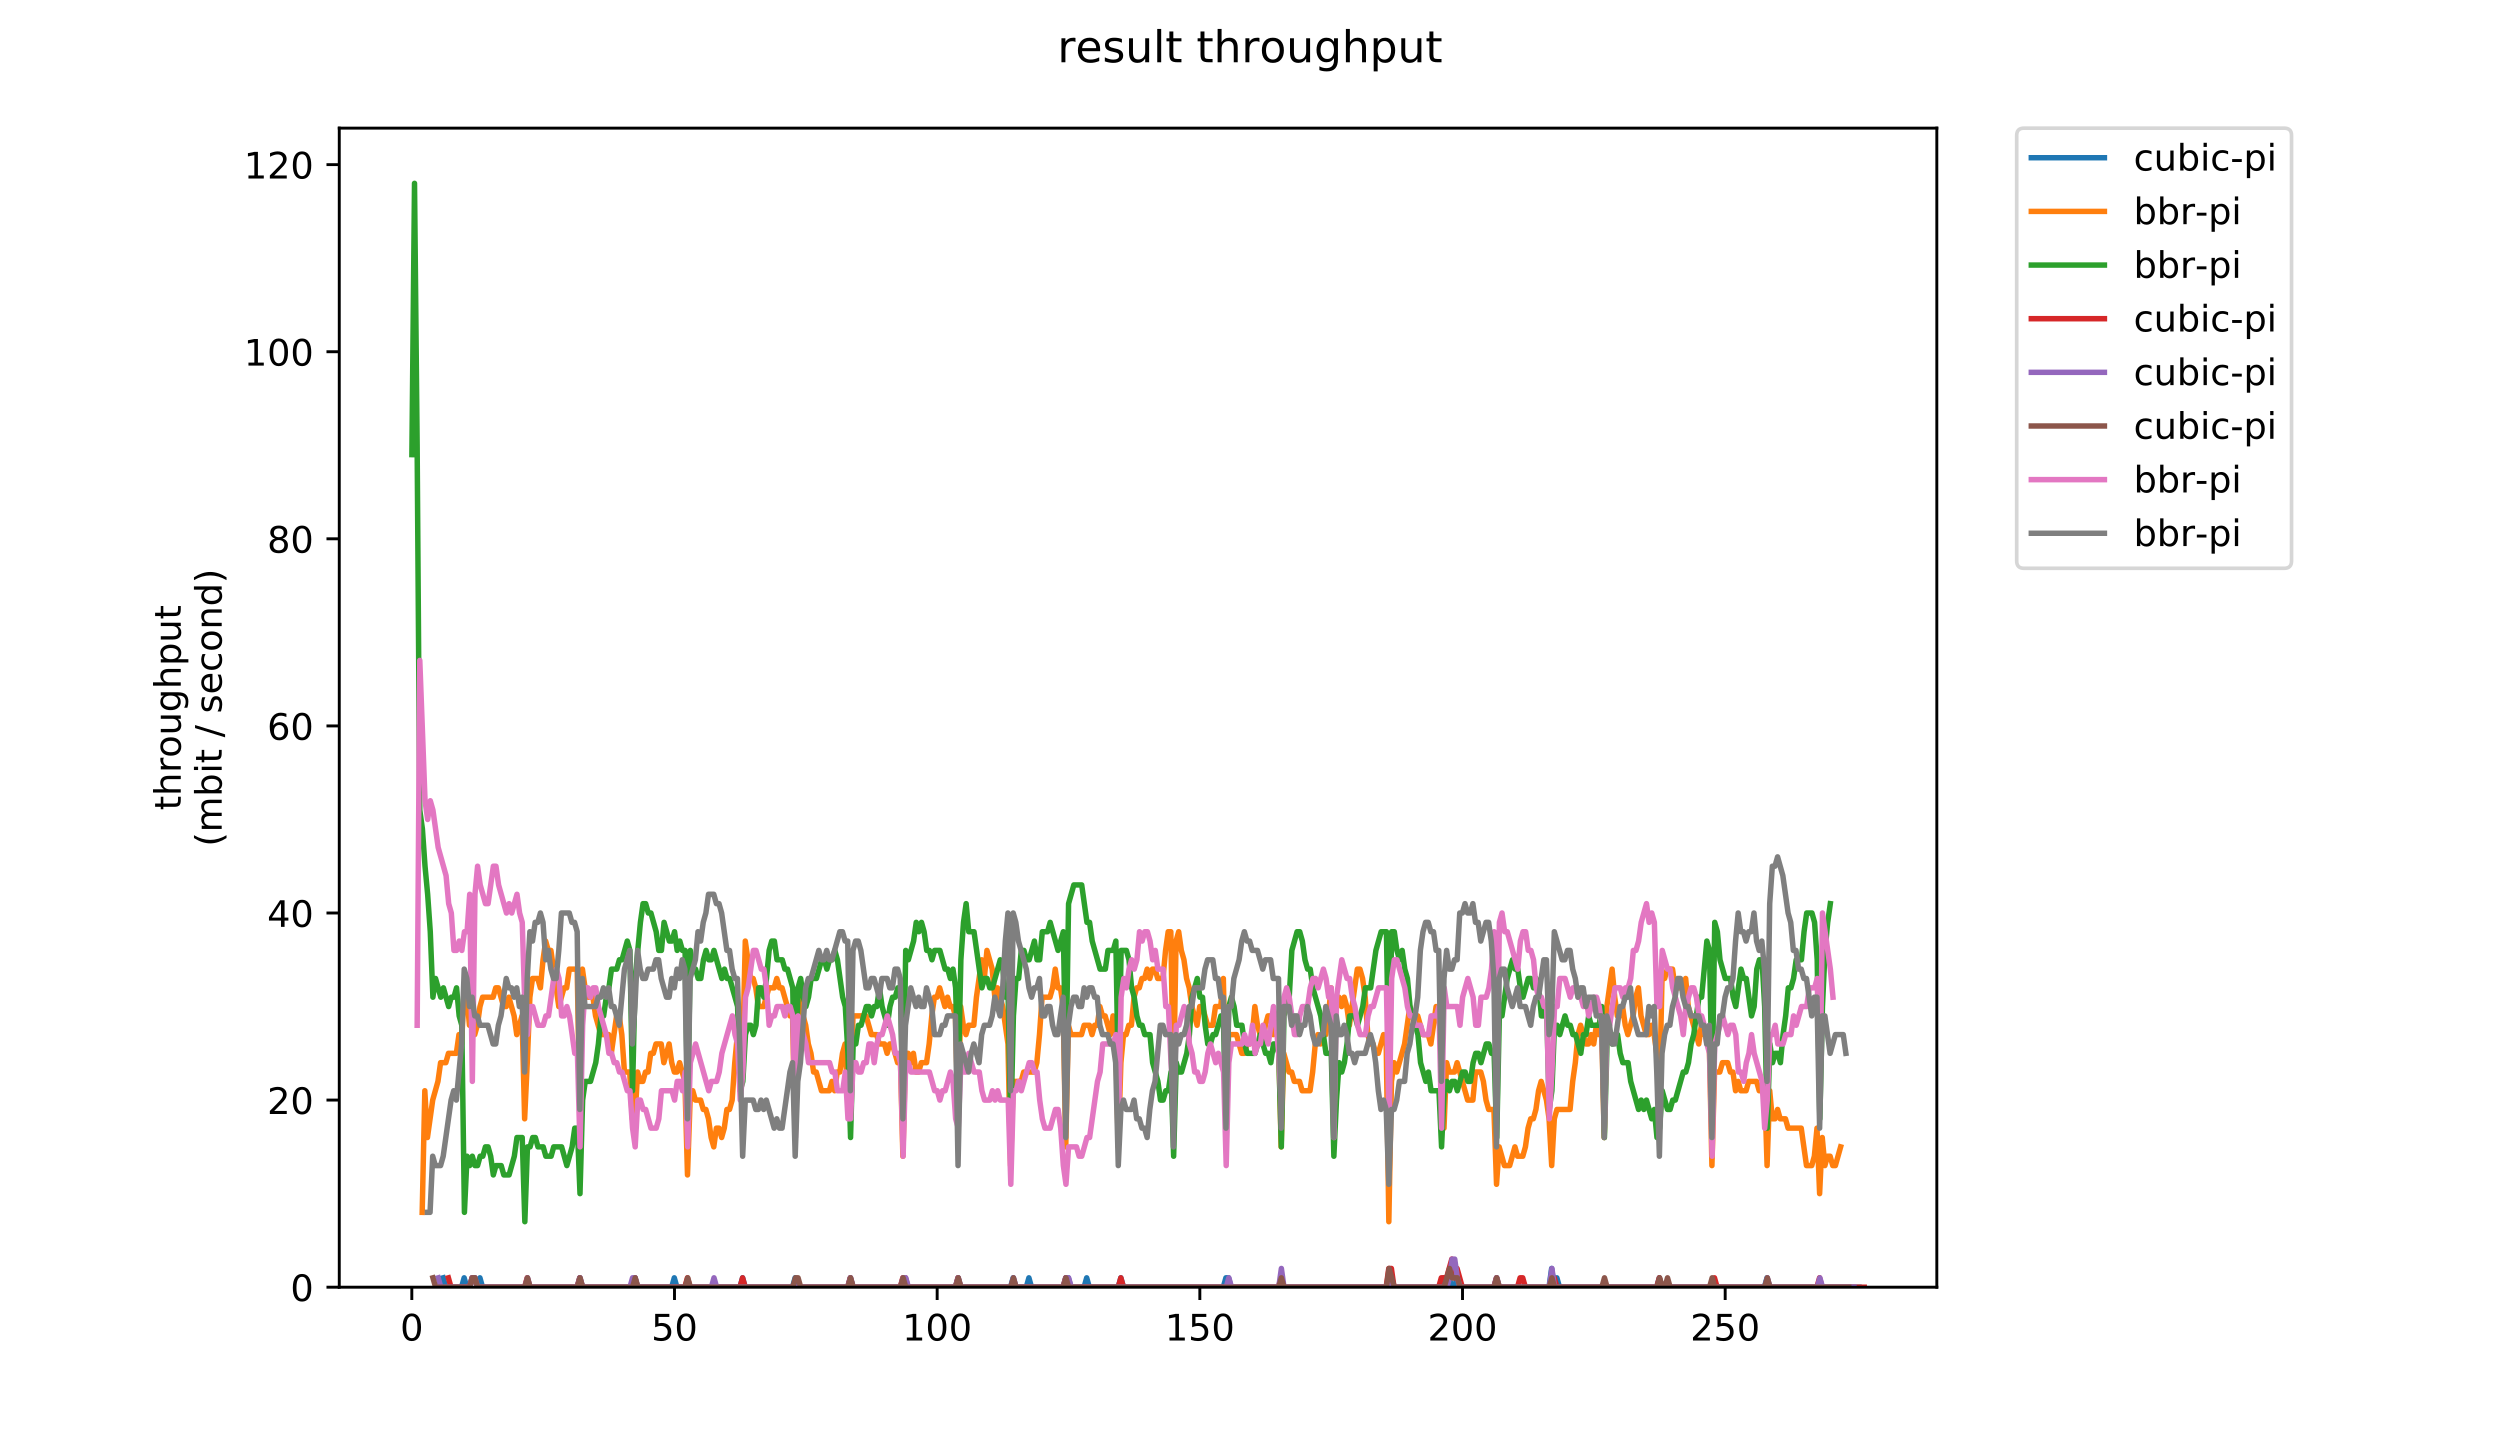 <?xml version="1.0" encoding="utf-8" standalone="no"?>
<!DOCTYPE svg PUBLIC "-//W3C//DTD SVG 1.1//EN"
  "http://www.w3.org/Graphics/SVG/1.1/DTD/svg11.dtd">
<!-- Created with matplotlib (https://matplotlib.org/) -->
<svg height="396pt" version="1.1" viewBox="0 0 684 396" width="684pt" xmlns="http://www.w3.org/2000/svg" xmlns:xlink="http://www.w3.org/1999/xlink">
 <defs>
  <style type="text/css">
*{stroke-linecap:butt;stroke-linejoin:round;}
  </style>
 </defs>
 <g id="figure_1">
  <g id="patch_1">
   <path d="M 0 396 
L 684 396 
L 684 0 
L 0 0 
z
" style="fill:#ffffff;"/>
  </g>
  <g id="axes_1">
   <g id="patch_2">
    <path d="M 92.824 352.174 
L 529.913 352.174 
L 529.913 35.062 
L 92.824 35.062 
z
" style="fill:#ffffff;"/>
   </g>
   <g id="matplotlib.axis_1">
    <g id="xtick_1">
     <g id="line2d_1">
      <defs>
       <path d="M 0 0 
L 0 3.5 
" id="m4e7fcfaa10" style="stroke:#000000;stroke-width:0.8;"/>
      </defs>
      <g>
       <use style="stroke:#000000;stroke-width:0.8;" x="112.673" xlink:href="#m4e7fcfaa10" y="352.174"/>
      </g>
     </g>
     <g id="text_1">
      <!-- 0 -->
      <defs>
       <path d="M 31.781 66.406 
Q 24.172 66.406 20.328 58.906 
Q 16.5 51.422 16.5 36.375 
Q 16.5 21.391 20.328 13.891 
Q 24.172 6.391 31.781 6.391 
Q 39.453 6.391 43.281 13.891 
Q 47.125 21.391 47.125 36.375 
Q 47.125 51.422 43.281 58.906 
Q 39.453 66.406 31.781 66.406 
z
M 31.781 74.219 
Q 44.047 74.219 50.516 64.516 
Q 56.984 54.828 56.984 36.375 
Q 56.984 17.969 50.516 8.266 
Q 44.047 -1.422 31.781 -1.422 
Q 19.531 -1.422 13.062 8.266 
Q 6.594 17.969 6.594 36.375 
Q 6.594 54.828 13.062 64.516 
Q 19.531 74.219 31.781 74.219 
z
" id="DejaVuSans-48"/>
      </defs>
      <g transform="translate(109.492 366.773)scale(0.1 -0.1)">
       <use xlink:href="#DejaVuSans-48"/>
      </g>
     </g>
    </g>
    <g id="xtick_2">
     <g id="line2d_2">
      <g>
       <use style="stroke:#000000;stroke-width:0.8;" x="184.54" xlink:href="#m4e7fcfaa10" y="352.174"/>
      </g>
     </g>
     <g id="text_2">
      <!-- 50 -->
      <defs>
       <path d="M 10.797 72.906 
L 49.516 72.906 
L 49.516 64.594 
L 19.828 64.594 
L 19.828 46.734 
Q 21.969 47.469 24.109 47.828 
Q 26.266 48.188 28.422 48.188 
Q 40.625 48.188 47.75 41.5 
Q 54.891 34.812 54.891 23.391 
Q 54.891 11.625 47.562 5.094 
Q 40.234 -1.422 26.906 -1.422 
Q 22.312 -1.422 17.547 -0.641 
Q 12.797 0.141 7.719 1.703 
L 7.719 11.625 
Q 12.109 9.234 16.797 8.062 
Q 21.484 6.891 26.703 6.891 
Q 35.156 6.891 40.078 11.328 
Q 45.016 15.766 45.016 23.391 
Q 45.016 31 40.078 35.438 
Q 35.156 39.891 26.703 39.891 
Q 22.75 39.891 18.812 39.016 
Q 14.891 38.141 10.797 36.281 
z
" id="DejaVuSans-53"/>
      </defs>
      <g transform="translate(178.178 366.773)scale(0.1 -0.1)">
       <use xlink:href="#DejaVuSans-53"/>
       <use x="63.623" xlink:href="#DejaVuSans-48"/>
      </g>
     </g>
    </g>
    <g id="xtick_3">
     <g id="line2d_3">
      <g>
       <use style="stroke:#000000;stroke-width:0.8;" x="256.408" xlink:href="#m4e7fcfaa10" y="352.174"/>
      </g>
     </g>
     <g id="text_3">
      <!-- 100 -->
      <defs>
       <path d="M 12.406 8.297 
L 28.516 8.297 
L 28.516 63.922 
L 10.984 60.406 
L 10.984 69.391 
L 28.422 72.906 
L 38.281 72.906 
L 38.281 8.297 
L 54.391 8.297 
L 54.391 0 
L 12.406 0 
z
" id="DejaVuSans-49"/>
      </defs>
      <g transform="translate(246.864 366.773)scale(0.1 -0.1)">
       <use xlink:href="#DejaVuSans-49"/>
       <use x="63.623" xlink:href="#DejaVuSans-48"/>
       <use x="127.246" xlink:href="#DejaVuSans-48"/>
      </g>
     </g>
    </g>
    <g id="xtick_4">
     <g id="line2d_4">
      <g>
       <use style="stroke:#000000;stroke-width:0.8;" x="328.275" xlink:href="#m4e7fcfaa10" y="352.174"/>
      </g>
     </g>
     <g id="text_4">
      <!-- 150 -->
      <g transform="translate(318.732 366.773)scale(0.1 -0.1)">
       <use xlink:href="#DejaVuSans-49"/>
       <use x="63.623" xlink:href="#DejaVuSans-53"/>
       <use x="127.246" xlink:href="#DejaVuSans-48"/>
      </g>
     </g>
    </g>
    <g id="xtick_5">
     <g id="line2d_5">
      <g>
       <use style="stroke:#000000;stroke-width:0.8;" x="400.143" xlink:href="#m4e7fcfaa10" y="352.174"/>
      </g>
     </g>
     <g id="text_5">
      <!-- 200 -->
      <defs>
       <path d="M 19.188 8.297 
L 53.609 8.297 
L 53.609 0 
L 7.328 0 
L 7.328 8.297 
Q 12.938 14.109 22.625 23.891 
Q 32.328 33.688 34.812 36.531 
Q 39.547 41.844 41.422 45.531 
Q 43.312 49.219 43.312 52.781 
Q 43.312 58.594 39.234 62.25 
Q 35.156 65.922 28.609 65.922 
Q 23.969 65.922 18.812 64.312 
Q 13.672 62.703 7.812 59.422 
L 7.812 69.391 
Q 13.766 71.781 18.938 73 
Q 24.125 74.219 28.422 74.219 
Q 39.75 74.219 46.484 68.547 
Q 53.219 62.891 53.219 53.422 
Q 53.219 48.922 51.531 44.891 
Q 49.859 40.875 45.406 35.406 
Q 44.188 33.984 37.641 27.219 
Q 31.109 20.453 19.188 8.297 
z
" id="DejaVuSans-50"/>
      </defs>
      <g transform="translate(390.599 366.773)scale(0.1 -0.1)">
       <use xlink:href="#DejaVuSans-50"/>
       <use x="63.623" xlink:href="#DejaVuSans-48"/>
       <use x="127.246" xlink:href="#DejaVuSans-48"/>
      </g>
     </g>
    </g>
    <g id="xtick_6">
     <g id="line2d_6">
      <g>
       <use style="stroke:#000000;stroke-width:0.8;" x="472.01" xlink:href="#m4e7fcfaa10" y="352.174"/>
      </g>
     </g>
     <g id="text_6">
      <!-- 250 -->
      <g transform="translate(462.466 366.773)scale(0.1 -0.1)">
       <use xlink:href="#DejaVuSans-50"/>
       <use x="63.623" xlink:href="#DejaVuSans-53"/>
       <use x="127.246" xlink:href="#DejaVuSans-48"/>
      </g>
     </g>
    </g>
   </g>
   <g id="matplotlib.axis_2">
    <g id="ytick_1">
     <g id="line2d_7">
      <defs>
       <path d="M 0 0 
L -3.5 0 
" id="m5125131e44" style="stroke:#000000;stroke-width:0.8;"/>
      </defs>
      <g>
       <use style="stroke:#000000;stroke-width:0.8;" x="92.824" xlink:href="#m5125131e44" y="352.174"/>
      </g>
     </g>
     <g id="text_7">
      <!-- 0 -->
      <g transform="translate(79.461 355.973)scale(0.1 -0.1)">
       <use xlink:href="#DejaVuSans-48"/>
      </g>
     </g>
    </g>
    <g id="ytick_2">
     <g id="line2d_8">
      <g>
       <use style="stroke:#000000;stroke-width:0.8;" x="92.824" xlink:href="#m5125131e44" y="300.986"/>
      </g>
     </g>
     <g id="text_8">
      <!-- 20 -->
      <g transform="translate(73.099 304.785)scale(0.1 -0.1)">
       <use xlink:href="#DejaVuSans-50"/>
       <use x="63.623" xlink:href="#DejaVuSans-48"/>
      </g>
     </g>
    </g>
    <g id="ytick_3">
     <g id="line2d_9">
      <g>
       <use style="stroke:#000000;stroke-width:0.8;" x="92.824" xlink:href="#m5125131e44" y="249.798"/>
      </g>
     </g>
     <g id="text_9">
      <!-- 40 -->
      <defs>
       <path d="M 37.797 64.312 
L 12.891 25.391 
L 37.797 25.391 
z
M 35.203 72.906 
L 47.609 72.906 
L 47.609 25.391 
L 58.016 25.391 
L 58.016 17.188 
L 47.609 17.188 
L 47.609 0 
L 37.797 0 
L 37.797 17.188 
L 4.891 17.188 
L 4.891 26.703 
z
" id="DejaVuSans-52"/>
      </defs>
      <g transform="translate(73.099 253.597)scale(0.1 -0.1)">
       <use xlink:href="#DejaVuSans-52"/>
       <use x="63.623" xlink:href="#DejaVuSans-48"/>
      </g>
     </g>
    </g>
    <g id="ytick_4">
     <g id="line2d_10">
      <g>
       <use style="stroke:#000000;stroke-width:0.8;" x="92.824" xlink:href="#m5125131e44" y="198.609"/>
      </g>
     </g>
     <g id="text_10">
      <!-- 60 -->
      <defs>
       <path d="M 33.016 40.375 
Q 26.375 40.375 22.484 35.828 
Q 18.609 31.297 18.609 23.391 
Q 18.609 15.531 22.484 10.953 
Q 26.375 6.391 33.016 6.391 
Q 39.656 6.391 43.531 10.953 
Q 47.406 15.531 47.406 23.391 
Q 47.406 31.297 43.531 35.828 
Q 39.656 40.375 33.016 40.375 
z
M 52.594 71.297 
L 52.594 62.312 
Q 48.875 64.062 45.094 64.984 
Q 41.312 65.922 37.594 65.922 
Q 27.828 65.922 22.672 59.328 
Q 17.531 52.734 16.797 39.406 
Q 19.672 43.656 24.016 45.922 
Q 28.375 48.188 33.594 48.188 
Q 44.578 48.188 50.953 41.516 
Q 57.328 34.859 57.328 23.391 
Q 57.328 12.156 50.688 5.359 
Q 44.047 -1.422 33.016 -1.422 
Q 20.359 -1.422 13.672 8.266 
Q 6.984 17.969 6.984 36.375 
Q 6.984 53.656 15.188 63.938 
Q 23.391 74.219 37.203 74.219 
Q 40.922 74.219 44.703 73.484 
Q 48.484 72.75 52.594 71.297 
z
" id="DejaVuSans-54"/>
      </defs>
      <g transform="translate(73.099 202.408)scale(0.1 -0.1)">
       <use xlink:href="#DejaVuSans-54"/>
       <use x="63.623" xlink:href="#DejaVuSans-48"/>
      </g>
     </g>
    </g>
    <g id="ytick_5">
     <g id="line2d_11">
      <g>
       <use style="stroke:#000000;stroke-width:0.8;" x="92.824" xlink:href="#m5125131e44" y="147.421"/>
      </g>
     </g>
     <g id="text_11">
      <!-- 80 -->
      <defs>
       <path d="M 31.781 34.625 
Q 24.75 34.625 20.719 30.859 
Q 16.703 27.094 16.703 20.516 
Q 16.703 13.922 20.719 10.156 
Q 24.75 6.391 31.781 6.391 
Q 38.812 6.391 42.859 10.172 
Q 46.922 13.969 46.922 20.516 
Q 46.922 27.094 42.891 30.859 
Q 38.875 34.625 31.781 34.625 
z
M 21.922 38.812 
Q 15.578 40.375 12.031 44.719 
Q 8.5 49.078 8.5 55.328 
Q 8.5 64.062 14.719 69.141 
Q 20.953 74.219 31.781 74.219 
Q 42.672 74.219 48.875 69.141 
Q 55.078 64.062 55.078 55.328 
Q 55.078 49.078 51.531 44.719 
Q 48 40.375 41.703 38.812 
Q 48.828 37.156 52.797 32.312 
Q 56.781 27.484 56.781 20.516 
Q 56.781 9.906 50.312 4.234 
Q 43.844 -1.422 31.781 -1.422 
Q 19.734 -1.422 13.25 4.234 
Q 6.781 9.906 6.781 20.516 
Q 6.781 27.484 10.781 32.312 
Q 14.797 37.156 21.922 38.812 
z
M 18.312 54.391 
Q 18.312 48.734 21.844 45.562 
Q 25.391 42.391 31.781 42.391 
Q 38.141 42.391 41.719 45.562 
Q 45.312 48.734 45.312 54.391 
Q 45.312 60.062 41.719 63.234 
Q 38.141 66.406 31.781 66.406 
Q 25.391 66.406 21.844 63.234 
Q 18.312 60.062 18.312 54.391 
z
" id="DejaVuSans-56"/>
      </defs>
      <g transform="translate(73.099 151.22)scale(0.1 -0.1)">
       <use xlink:href="#DejaVuSans-56"/>
       <use x="63.623" xlink:href="#DejaVuSans-48"/>
      </g>
     </g>
    </g>
    <g id="ytick_6">
     <g id="line2d_12">
      <g>
       <use style="stroke:#000000;stroke-width:0.8;" x="92.824" xlink:href="#m5125131e44" y="96.233"/>
      </g>
     </g>
     <g id="text_12">
      <!-- 100 -->
      <g transform="translate(66.736 100.032)scale(0.1 -0.1)">
       <use xlink:href="#DejaVuSans-49"/>
       <use x="63.623" xlink:href="#DejaVuSans-48"/>
       <use x="127.246" xlink:href="#DejaVuSans-48"/>
      </g>
     </g>
    </g>
    <g id="ytick_7">
     <g id="line2d_13">
      <g>
       <use style="stroke:#000000;stroke-width:0.8;" x="92.824" xlink:href="#m5125131e44" y="45.044"/>
      </g>
     </g>
     <g id="text_13">
      <!-- 120 -->
      <g transform="translate(66.736 48.843)scale(0.1 -0.1)">
       <use xlink:href="#DejaVuSans-49"/>
       <use x="63.623" xlink:href="#DejaVuSans-50"/>
       <use x="127.246" xlink:href="#DejaVuSans-48"/>
      </g>
     </g>
    </g>
    <g id="text_14">
     <!-- throughput -->
     <defs>
      <path d="M 18.312 70.219 
L 18.312 54.688 
L 36.812 54.688 
L 36.812 47.703 
L 18.312 47.703 
L 18.312 18.016 
Q 18.312 11.328 20.141 9.422 
Q 21.969 7.516 27.594 7.516 
L 36.812 7.516 
L 36.812 0 
L 27.594 0 
Q 17.188 0 13.234 3.875 
Q 9.281 7.766 9.281 18.016 
L 9.281 47.703 
L 2.688 47.703 
L 2.688 54.688 
L 9.281 54.688 
L 9.281 70.219 
z
" id="DejaVuSans-116"/>
      <path d="M 54.891 33.016 
L 54.891 0 
L 45.906 0 
L 45.906 32.719 
Q 45.906 40.484 42.875 44.328 
Q 39.844 48.188 33.797 48.188 
Q 26.516 48.188 22.312 43.547 
Q 18.109 38.922 18.109 30.906 
L 18.109 0 
L 9.078 0 
L 9.078 75.984 
L 18.109 75.984 
L 18.109 46.188 
Q 21.344 51.125 25.703 53.562 
Q 30.078 56 35.797 56 
Q 45.219 56 50.047 50.172 
Q 54.891 44.344 54.891 33.016 
z
" id="DejaVuSans-104"/>
      <path d="M 41.109 46.297 
Q 39.594 47.172 37.812 47.578 
Q 36.031 48 33.891 48 
Q 26.266 48 22.188 43.047 
Q 18.109 38.094 18.109 28.812 
L 18.109 0 
L 9.078 0 
L 9.078 54.688 
L 18.109 54.688 
L 18.109 46.188 
Q 20.953 51.172 25.484 53.578 
Q 30.031 56 36.531 56 
Q 37.453 56 38.578 55.875 
Q 39.703 55.766 41.062 55.516 
z
" id="DejaVuSans-114"/>
      <path d="M 30.609 48.391 
Q 23.391 48.391 19.188 42.75 
Q 14.984 37.109 14.984 27.297 
Q 14.984 17.484 19.156 11.844 
Q 23.344 6.203 30.609 6.203 
Q 37.797 6.203 41.984 11.859 
Q 46.188 17.531 46.188 27.297 
Q 46.188 37.016 41.984 42.703 
Q 37.797 48.391 30.609 48.391 
z
M 30.609 56 
Q 42.328 56 49.016 48.375 
Q 55.719 40.766 55.719 27.297 
Q 55.719 13.875 49.016 6.219 
Q 42.328 -1.422 30.609 -1.422 
Q 18.844 -1.422 12.172 6.219 
Q 5.516 13.875 5.516 27.297 
Q 5.516 40.766 12.172 48.375 
Q 18.844 56 30.609 56 
z
" id="DejaVuSans-111"/>
      <path d="M 8.5 21.578 
L 8.5 54.688 
L 17.484 54.688 
L 17.484 21.922 
Q 17.484 14.156 20.5 10.266 
Q 23.531 6.391 29.594 6.391 
Q 36.859 6.391 41.078 11.031 
Q 45.312 15.672 45.312 23.688 
L 45.312 54.688 
L 54.297 54.688 
L 54.297 0 
L 45.312 0 
L 45.312 8.406 
Q 42.047 3.422 37.719 1 
Q 33.406 -1.422 27.688 -1.422 
Q 18.266 -1.422 13.375 4.438 
Q 8.5 10.297 8.5 21.578 
z
M 31.109 56 
z
" id="DejaVuSans-117"/>
      <path d="M 45.406 27.984 
Q 45.406 37.75 41.375 43.109 
Q 37.359 48.484 30.078 48.484 
Q 22.859 48.484 18.828 43.109 
Q 14.797 37.75 14.797 27.984 
Q 14.797 18.266 18.828 12.891 
Q 22.859 7.516 30.078 7.516 
Q 37.359 7.516 41.375 12.891 
Q 45.406 18.266 45.406 27.984 
z
M 54.391 6.781 
Q 54.391 -7.172 48.188 -13.984 
Q 42 -20.797 29.203 -20.797 
Q 24.469 -20.797 20.266 -20.094 
Q 16.062 -19.391 12.109 -17.922 
L 12.109 -9.188 
Q 16.062 -11.328 19.922 -12.344 
Q 23.781 -13.375 27.781 -13.375 
Q 36.625 -13.375 41.016 -8.766 
Q 45.406 -4.156 45.406 5.172 
L 45.406 9.625 
Q 42.625 4.781 38.281 2.391 
Q 33.938 0 27.875 0 
Q 17.828 0 11.672 7.656 
Q 5.516 15.328 5.516 27.984 
Q 5.516 40.672 11.672 48.328 
Q 17.828 56 27.875 56 
Q 33.938 56 38.281 53.609 
Q 42.625 51.219 45.406 46.391 
L 45.406 54.688 
L 54.391 54.688 
z
" id="DejaVuSans-103"/>
      <path d="M 18.109 8.203 
L 18.109 -20.797 
L 9.078 -20.797 
L 9.078 54.688 
L 18.109 54.688 
L 18.109 46.391 
Q 20.953 51.266 25.266 53.625 
Q 29.594 56 35.594 56 
Q 45.562 56 51.781 48.094 
Q 58.016 40.188 58.016 27.297 
Q 58.016 14.406 51.781 6.484 
Q 45.562 -1.422 35.594 -1.422 
Q 29.594 -1.422 25.266 0.953 
Q 20.953 3.328 18.109 8.203 
z
M 48.688 27.297 
Q 48.688 37.203 44.609 42.844 
Q 40.531 48.484 33.406 48.484 
Q 26.266 48.484 22.188 42.844 
Q 18.109 37.203 18.109 27.297 
Q 18.109 17.391 22.188 11.75 
Q 26.266 6.109 33.406 6.109 
Q 40.531 6.109 44.609 11.75 
Q 48.688 17.391 48.688 27.297 
z
" id="DejaVuSans-112"/>
     </defs>
     <g transform="translate(49.459 221.675)rotate(-90)scale(0.1 -0.1)">
      <use xlink:href="#DejaVuSans-116"/>
      <use x="39.209" xlink:href="#DejaVuSans-104"/>
      <use x="102.588" xlink:href="#DejaVuSans-114"/>
      <use x="143.67" xlink:href="#DejaVuSans-111"/>
      <use x="204.852" xlink:href="#DejaVuSans-117"/>
      <use x="268.23" xlink:href="#DejaVuSans-103"/>
      <use x="331.707" xlink:href="#DejaVuSans-104"/>
      <use x="395.086" xlink:href="#DejaVuSans-112"/>
      <use x="458.562" xlink:href="#DejaVuSans-117"/>
      <use x="521.941" xlink:href="#DejaVuSans-116"/>
     </g>
     <!-- (mbit / second) -->
     <defs>
      <path d="M 31 75.875 
Q 24.469 64.656 21.281 53.656 
Q 18.109 42.672 18.109 31.391 
Q 18.109 20.125 21.312 9.062 
Q 24.516 -2 31 -13.188 
L 23.188 -13.188 
Q 15.875 -1.703 12.234 9.375 
Q 8.594 20.453 8.594 31.391 
Q 8.594 42.281 12.203 53.312 
Q 15.828 64.359 23.188 75.875 
z
" id="DejaVuSans-40"/>
      <path d="M 52 44.188 
Q 55.375 50.25 60.062 53.125 
Q 64.75 56 71.094 56 
Q 79.641 56 84.281 50.016 
Q 88.922 44.047 88.922 33.016 
L 88.922 0 
L 79.891 0 
L 79.891 32.719 
Q 79.891 40.578 77.094 44.375 
Q 74.312 48.188 68.609 48.188 
Q 61.625 48.188 57.562 43.547 
Q 53.516 38.922 53.516 30.906 
L 53.516 0 
L 44.484 0 
L 44.484 32.719 
Q 44.484 40.625 41.703 44.406 
Q 38.922 48.188 33.109 48.188 
Q 26.219 48.188 22.156 43.531 
Q 18.109 38.875 18.109 30.906 
L 18.109 0 
L 9.078 0 
L 9.078 54.688 
L 18.109 54.688 
L 18.109 46.188 
Q 21.188 51.219 25.484 53.609 
Q 29.781 56 35.688 56 
Q 41.656 56 45.828 52.969 
Q 50 49.953 52 44.188 
z
" id="DejaVuSans-109"/>
      <path d="M 48.688 27.297 
Q 48.688 37.203 44.609 42.844 
Q 40.531 48.484 33.406 48.484 
Q 26.266 48.484 22.188 42.844 
Q 18.109 37.203 18.109 27.297 
Q 18.109 17.391 22.188 11.75 
Q 26.266 6.109 33.406 6.109 
Q 40.531 6.109 44.609 11.75 
Q 48.688 17.391 48.688 27.297 
z
M 18.109 46.391 
Q 20.953 51.266 25.266 53.625 
Q 29.594 56 35.594 56 
Q 45.562 56 51.781 48.094 
Q 58.016 40.188 58.016 27.297 
Q 58.016 14.406 51.781 6.484 
Q 45.562 -1.422 35.594 -1.422 
Q 29.594 -1.422 25.266 0.953 
Q 20.953 3.328 18.109 8.203 
L 18.109 0 
L 9.078 0 
L 9.078 75.984 
L 18.109 75.984 
z
" id="DejaVuSans-98"/>
      <path d="M 9.422 54.688 
L 18.406 54.688 
L 18.406 0 
L 9.422 0 
z
M 9.422 75.984 
L 18.406 75.984 
L 18.406 64.594 
L 9.422 64.594 
z
" id="DejaVuSans-105"/>
      <path id="DejaVuSans-32"/>
      <path d="M 25.391 72.906 
L 33.688 72.906 
L 8.297 -9.281 
L 0 -9.281 
z
" id="DejaVuSans-47"/>
      <path d="M 44.281 53.078 
L 44.281 44.578 
Q 40.484 46.531 36.375 47.5 
Q 32.281 48.484 27.875 48.484 
Q 21.188 48.484 17.844 46.438 
Q 14.5 44.391 14.5 40.281 
Q 14.5 37.156 16.891 35.375 
Q 19.281 33.594 26.516 31.984 
L 29.594 31.297 
Q 39.156 29.25 43.188 25.516 
Q 47.219 21.781 47.219 15.094 
Q 47.219 7.469 41.188 3.016 
Q 35.156 -1.422 24.609 -1.422 
Q 20.219 -1.422 15.453 -0.562 
Q 10.688 0.297 5.422 2 
L 5.422 11.281 
Q 10.406 8.688 15.234 7.391 
Q 20.062 6.109 24.812 6.109 
Q 31.156 6.109 34.562 8.281 
Q 37.984 10.453 37.984 14.406 
Q 37.984 18.062 35.516 20.016 
Q 33.062 21.969 24.703 23.781 
L 21.578 24.516 
Q 13.234 26.266 9.516 29.906 
Q 5.812 33.547 5.812 39.891 
Q 5.812 47.609 11.281 51.797 
Q 16.75 56 26.812 56 
Q 31.781 56 36.172 55.266 
Q 40.578 54.547 44.281 53.078 
z
" id="DejaVuSans-115"/>
      <path d="M 56.203 29.594 
L 56.203 25.203 
L 14.891 25.203 
Q 15.484 15.922 20.484 11.062 
Q 25.484 6.203 34.422 6.203 
Q 39.594 6.203 44.453 7.469 
Q 49.312 8.734 54.109 11.281 
L 54.109 2.781 
Q 49.266 0.734 44.188 -0.344 
Q 39.109 -1.422 33.891 -1.422 
Q 20.797 -1.422 13.156 6.188 
Q 5.516 13.812 5.516 26.812 
Q 5.516 40.234 12.766 48.109 
Q 20.016 56 32.328 56 
Q 43.359 56 49.781 48.891 
Q 56.203 41.797 56.203 29.594 
z
M 47.219 32.234 
Q 47.125 39.594 43.094 43.984 
Q 39.062 48.391 32.422 48.391 
Q 24.906 48.391 20.391 44.141 
Q 15.875 39.891 15.188 32.172 
z
" id="DejaVuSans-101"/>
      <path d="M 48.781 52.594 
L 48.781 44.188 
Q 44.969 46.297 41.141 47.344 
Q 37.312 48.391 33.406 48.391 
Q 24.656 48.391 19.812 42.844 
Q 14.984 37.312 14.984 27.297 
Q 14.984 17.281 19.812 11.734 
Q 24.656 6.203 33.406 6.203 
Q 37.312 6.203 41.141 7.25 
Q 44.969 8.297 48.781 10.406 
L 48.781 2.094 
Q 45.016 0.344 40.984 -0.531 
Q 36.969 -1.422 32.422 -1.422 
Q 20.062 -1.422 12.781 6.344 
Q 5.516 14.109 5.516 27.297 
Q 5.516 40.672 12.859 48.328 
Q 20.219 56 33.016 56 
Q 37.156 56 41.109 55.141 
Q 45.062 54.297 48.781 52.594 
z
" id="DejaVuSans-99"/>
      <path d="M 54.891 33.016 
L 54.891 0 
L 45.906 0 
L 45.906 32.719 
Q 45.906 40.484 42.875 44.328 
Q 39.844 48.188 33.797 48.188 
Q 26.516 48.188 22.312 43.547 
Q 18.109 38.922 18.109 30.906 
L 18.109 0 
L 9.078 0 
L 9.078 54.688 
L 18.109 54.688 
L 18.109 46.188 
Q 21.344 51.125 25.703 53.562 
Q 30.078 56 35.797 56 
Q 45.219 56 50.047 50.172 
Q 54.891 44.344 54.891 33.016 
z
" id="DejaVuSans-110"/>
      <path d="M 45.406 46.391 
L 45.406 75.984 
L 54.391 75.984 
L 54.391 0 
L 45.406 0 
L 45.406 8.203 
Q 42.578 3.328 38.25 0.953 
Q 33.938 -1.422 27.875 -1.422 
Q 17.969 -1.422 11.734 6.484 
Q 5.516 14.406 5.516 27.297 
Q 5.516 40.188 11.734 48.094 
Q 17.969 56 27.875 56 
Q 33.938 56 38.25 53.625 
Q 42.578 51.266 45.406 46.391 
z
M 14.797 27.297 
Q 14.797 17.391 18.875 11.75 
Q 22.953 6.109 30.078 6.109 
Q 37.203 6.109 41.297 11.75 
Q 45.406 17.391 45.406 27.297 
Q 45.406 37.203 41.297 42.844 
Q 37.203 48.484 30.078 48.484 
Q 22.953 48.484 18.875 42.844 
Q 14.797 37.203 14.797 27.297 
z
" id="DejaVuSans-100"/>
      <path d="M 8.016 75.875 
L 15.828 75.875 
Q 23.141 64.359 26.781 53.312 
Q 30.422 42.281 30.422 31.391 
Q 30.422 20.453 26.781 9.375 
Q 23.141 -1.703 15.828 -13.188 
L 8.016 -13.188 
Q 14.5 -2 17.703 9.062 
Q 20.906 20.125 20.906 31.391 
Q 20.906 42.672 17.703 53.656 
Q 14.5 64.656 8.016 75.875 
z
" id="DejaVuSans-41"/>
     </defs>
     <g transform="translate(60.657 231.609)rotate(-90)scale(0.1 -0.1)">
      <use xlink:href="#DejaVuSans-40"/>
      <use x="39.014" xlink:href="#DejaVuSans-109"/>
      <use x="136.426" xlink:href="#DejaVuSans-98"/>
      <use x="199.902" xlink:href="#DejaVuSans-105"/>
      <use x="227.686" xlink:href="#DejaVuSans-116"/>
      <use x="266.895" xlink:href="#DejaVuSans-32"/>
      <use x="298.682" xlink:href="#DejaVuSans-47"/>
      <use x="332.373" xlink:href="#DejaVuSans-32"/>
      <use x="364.16" xlink:href="#DejaVuSans-115"/>
      <use x="416.26" xlink:href="#DejaVuSans-101"/>
      <use x="477.783" xlink:href="#DejaVuSans-99"/>
      <use x="532.764" xlink:href="#DejaVuSans-111"/>
      <use x="593.945" xlink:href="#DejaVuSans-110"/>
      <use x="657.324" xlink:href="#DejaVuSans-100"/>
      <use x="720.801" xlink:href="#DejaVuSans-41"/>
     </g>
    </g>
   </g>
   <g id="line2d_14">
    <path clip-path="url(#p5177157917)" d="M 121.242 349.615 
L 121.961 352.174 
L 126.273 352.174 
L 126.992 349.615 
L 127.71 352.174 
L 128.429 352.174 
L 129.148 349.615 
L 129.866 349.615 
L 130.585 352.174 
L 131.304 349.615 
L 132.022 352.174 
L 157.895 352.174 
L 158.613 349.615 
L 159.332 352.174 
L 172.987 352.174 
L 173.706 349.615 
L 174.424 352.174 
L 183.767 352.174 
L 184.486 349.615 
L 185.204 352.174 
L 202.453 352.174 
L 203.171 349.615 
L 203.89 352.174 
L 216.826 352.174 
L 217.545 349.615 
L 218.263 352.174 
L 231.918 352.174 
L 232.637 349.615 
L 233.356 352.174 
L 261.384 352.174 
L 262.103 349.615 
L 262.821 352.174 
L 276.476 352.174 
L 277.195 349.615 
L 277.913 352.174 
L 280.788 352.174 
L 281.507 349.615 
L 282.225 352.174 
L 290.85 352.174 
L 291.568 349.615 
L 292.287 349.615 
L 293.006 352.174 
L 296.599 352.174 
L 297.318 349.615 
L 298.036 352.174 
L 305.942 352.174 
L 306.66 349.615 
L 307.379 352.174 
L 334.689 352.174 
L 335.407 349.615 
L 336.126 349.615 
L 336.845 352.174 
L 379.247 352.174 
L 379.965 349.615 
L 380.684 352.174 
L 394.339 352.174 
L 395.057 349.615 
L 395.776 352.174 
L 396.495 349.615 
L 397.213 352.174 
L 397.932 352.174 
L 398.651 349.615 
L 399.369 352.174 
L 408.712 352.174 
L 409.431 349.615 
L 410.15 352.174 
L 423.804 352.174 
L 424.523 347.055 
L 425.242 352.174 
L 425.96 349.615 
L 426.679 352.174 
L 453.27 352.174 
L 453.989 349.615 
L 454.707 352.174 
L 482.736 352.174 
L 483.454 349.615 
L 484.173 352.174 
L 508.608 352.174 
L 508.608 352.174 
" style="fill:none;stroke:#1f77b4;stroke-linecap:square;stroke-width:1.5;"/>
   </g>
   <g id="line2d_15">
    <path clip-path="url(#p5177157917)" d="M 115.512 331.699 
L 116.23 298.426 
L 116.949 311.224 
L 118.386 300.986 
L 119.824 295.867 
L 120.542 290.748 
L 121.98 290.748 
L 122.698 288.189 
L 124.854 288.189 
L 125.573 283.07 
L 126.292 285.629 
L 127.01 270.273 
L 127.729 272.832 
L 128.448 280.511 
L 129.166 275.392 
L 129.885 283.07 
L 130.604 280.511 
L 131.323 275.392 
L 132.041 272.832 
L 134.916 272.832 
L 135.635 270.273 
L 136.353 270.273 
L 137.791 275.392 
L 138.509 275.392 
L 139.228 272.832 
L 140.665 277.951 
L 141.384 283.07 
L 142.821 277.951 
L 143.54 306.105 
L 144.259 290.748 
L 144.977 272.832 
L 145.696 267.713 
L 147.133 267.713 
L 147.852 270.273 
L 148.571 262.595 
L 149.289 257.476 
L 150.008 260.035 
L 150.727 260.035 
L 152.883 275.392 
L 154.32 270.273 
L 155.039 270.273 
L 155.757 265.154 
L 157.913 265.154 
L 158.632 303.545 
L 159.351 265.154 
L 160.069 270.273 
L 160.788 272.832 
L 162.226 272.832 
L 162.944 277.951 
L 164.382 283.07 
L 166.538 283.07 
L 167.256 288.189 
L 168.694 277.951 
L 169.412 277.951 
L 170.131 283.07 
L 170.85 293.308 
L 172.287 293.308 
L 173.006 306.105 
L 173.724 306.105 
L 174.443 293.308 
L 175.162 295.867 
L 175.88 295.867 
L 176.599 293.308 
L 177.318 293.308 
L 178.036 288.189 
L 178.755 288.189 
L 179.474 285.629 
L 180.911 285.629 
L 181.63 290.748 
L 183.067 285.629 
L 183.786 290.748 
L 184.504 293.308 
L 185.223 293.308 
L 185.942 290.748 
L 187.379 295.867 
L 188.098 321.461 
L 188.816 300.986 
L 189.535 298.426 
L 190.254 300.986 
L 191.691 300.986 
L 192.41 303.545 
L 193.129 303.545 
L 193.847 306.105 
L 194.566 311.224 
L 195.285 313.783 
L 196.003 308.664 
L 196.722 308.664 
L 197.441 311.224 
L 198.159 308.664 
L 198.878 303.545 
L 199.597 303.545 
L 200.315 300.986 
L 201.034 290.748 
L 201.753 283.07 
L 202.471 295.867 
L 203.19 288.189 
L 203.909 257.476 
L 205.346 267.713 
L 206.065 267.713 
L 206.783 270.273 
L 207.502 275.392 
L 208.939 275.392 
L 210.377 270.273 
L 211.814 270.273 
L 212.533 267.713 
L 213.251 270.273 
L 213.97 270.273 
L 216.126 277.951 
L 216.845 277.951 
L 217.563 311.224 
L 218.282 275.392 
L 219.001 272.832 
L 219.719 277.951 
L 220.438 280.511 
L 221.157 285.629 
L 221.875 288.189 
L 222.594 293.308 
L 223.313 293.308 
L 224.75 298.426 
L 226.906 298.426 
L 227.625 295.867 
L 228.344 298.426 
L 229.062 293.308 
L 229.781 293.308 
L 230.5 288.189 
L 231.218 285.629 
L 231.937 300.986 
L 232.656 303.545 
L 233.374 277.951 
L 236.968 277.951 
L 238.405 283.07 
L 239.842 283.07 
L 240.561 285.629 
L 241.998 285.629 
L 242.717 288.189 
L 243.436 285.629 
L 244.154 285.629 
L 245.592 290.748 
L 246.31 288.189 
L 247.029 316.342 
L 247.748 288.189 
L 248.466 288.189 
L 249.185 290.748 
L 249.904 288.189 
L 250.622 293.308 
L 251.341 293.308 
L 252.06 290.748 
L 253.497 290.748 
L 254.216 285.629 
L 254.935 277.951 
L 255.653 272.832 
L 256.372 272.832 
L 257.091 270.273 
L 258.528 275.392 
L 259.247 272.832 
L 259.965 275.392 
L 260.684 275.392 
L 261.403 277.951 
L 262.121 306.105 
L 262.84 275.392 
L 263.559 280.511 
L 264.277 283.07 
L 264.996 280.511 
L 266.433 280.511 
L 267.152 272.832 
L 268.589 262.595 
L 269.308 267.713 
L 270.027 260.035 
L 271.464 265.154 
L 272.183 272.832 
L 272.901 270.273 
L 274.339 275.392 
L 275.776 285.629 
L 276.495 318.902 
L 277.213 295.867 
L 279.369 295.867 
L 280.088 293.308 
L 282.963 293.308 
L 283.682 290.748 
L 284.4 283.07 
L 285.119 272.832 
L 287.275 272.832 
L 287.994 270.273 
L 288.712 265.154 
L 289.431 270.273 
L 290.15 270.273 
L 290.868 275.392 
L 291.587 313.783 
L 292.306 280.511 
L 293.024 283.07 
L 295.899 283.07 
L 296.618 280.511 
L 298.055 280.511 
L 298.774 283.07 
L 299.492 280.511 
L 300.211 280.511 
L 300.93 275.392 
L 301.648 277.951 
L 302.367 277.951 
L 303.804 283.07 
L 304.523 277.951 
L 305.242 283.07 
L 305.96 313.783 
L 306.679 290.748 
L 307.398 283.07 
L 308.116 283.07 
L 308.835 280.511 
L 309.554 280.511 
L 310.272 272.832 
L 310.991 270.273 
L 311.71 270.273 
L 312.428 267.713 
L 313.147 267.713 
L 313.866 265.154 
L 314.585 267.713 
L 315.303 265.154 
L 316.022 265.154 
L 316.741 267.713 
L 318.178 267.713 
L 318.897 260.035 
L 319.615 254.916 
L 320.334 254.916 
L 321.053 298.426 
L 321.771 257.476 
L 322.49 254.916 
L 323.209 260.035 
L 323.927 262.595 
L 324.646 267.713 
L 325.365 270.273 
L 326.083 275.392 
L 327.521 280.511 
L 328.239 275.392 
L 328.958 275.392 
L 330.395 280.511 
L 331.833 280.511 
L 332.551 275.392 
L 333.989 275.392 
L 334.707 267.713 
L 335.426 300.986 
L 336.145 283.07 
L 338.301 283.07 
L 339.738 288.189 
L 340.457 288.189 
L 341.175 285.629 
L 341.894 285.629 
L 342.613 283.07 
L 343.331 275.392 
L 344.05 280.511 
L 345.488 285.629 
L 346.206 280.511 
L 346.925 277.951 
L 347.644 277.951 
L 348.362 283.07 
L 349.081 280.511 
L 349.8 283.07 
L 350.518 313.783 
L 351.237 288.189 
L 352.674 293.308 
L 353.393 293.308 
L 354.112 295.867 
L 355.549 295.867 
L 356.268 298.426 
L 358.424 298.426 
L 359.142 293.308 
L 359.861 285.629 
L 360.58 283.07 
L 361.298 285.629 
L 362.017 283.07 
L 362.736 283.07 
L 363.454 277.951 
L 364.173 270.273 
L 364.892 300.986 
L 365.61 272.832 
L 366.329 272.832 
L 367.048 275.392 
L 367.766 272.832 
L 368.485 275.392 
L 369.204 280.511 
L 371.36 265.154 
L 372.078 265.154 
L 372.797 267.713 
L 373.516 272.832 
L 374.234 283.07 
L 374.953 285.629 
L 375.672 285.629 
L 376.391 288.189 
L 377.109 288.189 
L 378.547 283.07 
L 379.265 285.629 
L 379.984 334.258 
L 380.703 295.867 
L 381.421 290.748 
L 382.14 293.308 
L 384.296 285.629 
L 385.733 275.392 
L 386.452 277.951 
L 387.889 277.951 
L 389.327 283.07 
L 390.764 283.07 
L 391.483 285.629 
L 392.92 275.392 
L 393.639 277.951 
L 394.357 285.629 
L 395.076 308.664 
L 395.795 290.748 
L 396.513 293.308 
L 397.951 293.308 
L 398.669 290.748 
L 401.544 300.986 
L 402.981 300.986 
L 403.7 293.308 
L 405.137 293.308 
L 405.856 295.867 
L 406.575 300.986 
L 407.294 303.545 
L 408.731 303.545 
L 409.45 324.021 
L 410.168 313.783 
L 411.606 318.902 
L 413.043 318.902 
L 414.48 313.783 
L 415.199 316.342 
L 416.636 316.342 
L 417.355 313.783 
L 418.074 308.664 
L 418.792 306.105 
L 419.511 306.105 
L 420.23 303.545 
L 420.948 298.426 
L 421.667 295.867 
L 423.104 300.986 
L 423.823 306.105 
L 424.542 318.902 
L 425.26 306.105 
L 425.979 303.545 
L 429.572 303.545 
L 430.291 295.867 
L 431.01 290.748 
L 431.728 283.07 
L 432.447 280.511 
L 433.884 285.629 
L 434.603 285.629 
L 435.322 283.07 
L 436.04 285.629 
L 436.759 280.511 
L 437.478 283.07 
L 438.197 280.511 
L 438.915 311.224 
L 439.634 275.392 
L 441.071 265.154 
L 441.79 272.832 
L 442.509 277.951 
L 443.227 277.951 
L 443.946 275.392 
L 444.665 280.511 
L 445.383 283.07 
L 446.821 277.951 
L 447.539 272.832 
L 448.258 270.273 
L 448.977 277.951 
L 450.414 283.07 
L 451.133 283.07 
L 451.851 280.511 
L 452.57 283.07 
L 453.289 288.189 
L 454.007 300.986 
L 454.726 267.713 
L 455.445 267.713 
L 456.163 265.154 
L 457.601 265.154 
L 458.319 270.273 
L 460.475 270.273 
L 461.194 267.713 
L 461.913 275.392 
L 464.787 285.629 
L 465.506 280.511 
L 466.225 283.07 
L 466.943 283.07 
L 467.662 285.629 
L 468.381 318.902 
L 469.1 293.308 
L 470.537 293.308 
L 471.256 290.748 
L 472.693 290.748 
L 473.412 293.308 
L 474.13 293.308 
L 474.849 298.426 
L 475.568 295.867 
L 476.286 298.426 
L 477.724 298.426 
L 478.442 295.867 
L 480.598 295.867 
L 481.317 298.426 
L 482.036 298.426 
L 482.754 295.867 
L 483.473 318.902 
L 484.192 298.426 
L 484.91 306.105 
L 485.629 306.105 
L 486.348 303.545 
L 487.066 306.105 
L 488.504 306.105 
L 489.222 308.664 
L 492.816 308.664 
L 494.253 318.902 
L 495.69 318.902 
L 496.409 316.342 
L 497.128 308.664 
L 497.847 326.58 
L 498.565 311.224 
L 499.284 318.902 
L 500.003 316.342 
L 500.721 316.342 
L 501.44 318.902 
L 502.159 318.902 
L 503.596 313.783 
L 503.596 313.783 
" style="fill:none;stroke:#ff7f0e;stroke-linecap:square;stroke-width:1.5;"/>
   </g>
   <g id="line2d_16">
    <path clip-path="url(#p5177157917)" d="M 112.692 124.386 
L 113.41 50.163 
L 114.129 121.827 
L 114.848 221.644 
L 115.566 226.763 
L 116.285 237 
L 117.004 244.679 
L 117.722 254.916 
L 118.441 272.832 
L 119.16 267.713 
L 120.597 272.832 
L 121.316 270.273 
L 122.753 275.392 
L 123.472 272.832 
L 124.19 272.832 
L 124.909 270.273 
L 125.628 277.951 
L 126.346 280.511 
L 127.065 331.699 
L 127.784 316.342 
L 128.502 318.902 
L 129.221 316.342 
L 129.94 318.902 
L 130.658 318.902 
L 131.377 316.342 
L 132.096 316.342 
L 132.814 313.783 
L 133.533 313.783 
L 134.252 316.342 
L 134.97 321.461 
L 135.689 318.902 
L 137.127 318.902 
L 137.845 321.461 
L 139.283 321.461 
L 140.72 316.342 
L 141.439 311.224 
L 142.876 311.224 
L 143.595 334.258 
L 144.313 313.783 
L 145.032 313.783 
L 145.751 311.224 
L 146.469 311.224 
L 147.188 313.783 
L 148.625 313.783 
L 149.344 316.342 
L 150.781 316.342 
L 151.5 313.783 
L 153.656 313.783 
L 155.093 318.902 
L 156.531 313.783 
L 157.249 308.664 
L 157.968 308.664 
L 158.687 326.58 
L 159.405 300.986 
L 160.124 295.867 
L 161.561 295.867 
L 162.999 290.748 
L 163.717 285.629 
L 164.436 277.951 
L 165.155 277.951 
L 165.874 272.832 
L 166.592 270.273 
L 167.311 265.154 
L 168.748 265.154 
L 169.467 262.595 
L 170.186 262.595 
L 171.623 257.476 
L 172.342 260.035 
L 173.06 298.426 
L 173.779 267.713 
L 175.216 252.357 
L 175.935 247.238 
L 176.654 247.238 
L 177.372 249.798 
L 178.091 249.798 
L 179.528 254.916 
L 180.247 260.035 
L 180.966 260.035 
L 181.684 252.357 
L 183.122 257.476 
L 183.84 257.476 
L 184.559 254.916 
L 185.278 260.035 
L 185.996 257.476 
L 186.715 260.035 
L 187.434 260.035 
L 188.152 303.545 
L 188.871 260.035 
L 189.59 265.154 
L 190.308 265.154 
L 191.027 267.713 
L 191.746 267.713 
L 192.464 262.595 
L 193.183 260.035 
L 193.902 262.595 
L 194.62 262.595 
L 195.339 260.035 
L 197.495 267.713 
L 198.214 265.154 
L 198.933 267.713 
L 199.651 267.713 
L 201.807 275.392 
L 202.526 298.426 
L 203.245 295.867 
L 203.963 283.07 
L 204.682 280.511 
L 205.401 280.511 
L 206.119 283.07 
L 206.838 280.511 
L 207.557 270.273 
L 208.275 270.273 
L 208.994 272.832 
L 209.713 267.713 
L 210.431 260.035 
L 211.15 257.476 
L 211.869 257.476 
L 212.587 262.595 
L 214.025 262.595 
L 214.743 265.154 
L 215.462 265.154 
L 216.899 270.273 
L 217.618 308.664 
L 218.337 270.273 
L 219.055 267.713 
L 219.774 272.832 
L 220.493 275.392 
L 221.211 272.832 
L 221.93 267.713 
L 223.367 267.713 
L 224.805 262.595 
L 225.523 262.595 
L 226.242 265.154 
L 226.961 262.595 
L 227.68 262.595 
L 228.398 260.035 
L 229.117 262.595 
L 230.554 272.832 
L 231.273 275.392 
L 231.992 288.189 
L 232.71 311.224 
L 233.429 285.629 
L 234.148 285.629 
L 234.866 280.511 
L 235.585 280.511 
L 237.022 275.392 
L 237.741 275.392 
L 238.46 277.951 
L 239.178 275.392 
L 239.897 275.392 
L 240.616 270.273 
L 241.334 275.392 
L 242.772 280.511 
L 243.49 275.392 
L 244.209 272.832 
L 244.928 272.832 
L 245.646 270.273 
L 246.365 270.273 
L 247.084 303.545 
L 247.802 260.035 
L 248.521 262.595 
L 249.958 257.476 
L 250.677 252.357 
L 251.396 254.916 
L 252.114 252.357 
L 252.833 254.916 
L 253.552 260.035 
L 254.27 260.035 
L 254.989 262.595 
L 255.708 260.035 
L 257.145 260.035 
L 258.583 265.154 
L 259.301 265.154 
L 260.02 267.713 
L 260.739 265.154 
L 261.457 270.273 
L 262.176 295.867 
L 262.895 262.595 
L 263.613 252.357 
L 264.332 247.238 
L 265.051 254.916 
L 266.488 254.916 
L 268.644 270.273 
L 269.363 267.713 
L 270.081 267.713 
L 270.8 270.273 
L 271.519 270.273 
L 273.675 262.595 
L 274.393 265.154 
L 275.112 272.832 
L 275.831 272.832 
L 276.549 308.664 
L 277.268 277.951 
L 277.987 267.713 
L 278.705 267.713 
L 279.424 260.035 
L 280.143 260.035 
L 280.861 262.595 
L 281.58 262.595 
L 283.017 257.476 
L 283.736 262.595 
L 284.455 262.595 
L 285.173 254.916 
L 286.611 254.916 
L 287.329 252.357 
L 289.486 260.035 
L 290.923 254.916 
L 291.642 293.308 
L 292.36 247.238 
L 293.798 242.119 
L 295.954 242.119 
L 297.391 252.357 
L 298.11 252.357 
L 298.828 257.476 
L 300.984 265.154 
L 302.422 265.154 
L 303.14 260.035 
L 304.578 260.035 
L 305.296 257.476 
L 306.015 298.426 
L 306.734 260.035 
L 308.171 260.035 
L 308.89 262.595 
L 309.608 270.273 
L 310.327 272.832 
L 311.046 277.951 
L 311.764 280.511 
L 312.483 280.511 
L 313.202 283.07 
L 314.639 283.07 
L 315.358 290.748 
L 316.795 295.867 
L 317.514 300.986 
L 318.232 300.986 
L 318.951 298.426 
L 319.67 298.426 
L 320.389 293.308 
L 321.107 316.342 
L 321.826 290.748 
L 322.545 293.308 
L 323.263 293.308 
L 324.701 288.189 
L 325.419 283.07 
L 326.138 272.832 
L 327.575 267.713 
L 328.294 272.832 
L 329.013 272.832 
L 329.731 280.511 
L 330.45 285.629 
L 331.169 285.629 
L 331.887 283.07 
L 332.606 283.07 
L 334.043 277.951 
L 334.762 280.511 
L 335.481 308.664 
L 336.199 275.392 
L 336.918 272.832 
L 337.637 275.392 
L 338.355 280.511 
L 339.793 280.511 
L 340.511 285.629 
L 341.23 288.189 
L 343.386 288.189 
L 344.823 283.07 
L 346.261 288.189 
L 346.979 288.189 
L 347.698 290.748 
L 348.417 285.629 
L 349.136 285.629 
L 349.854 288.189 
L 350.573 313.783 
L 351.292 277.951 
L 352.729 272.832 
L 353.448 260.035 
L 354.885 254.916 
L 355.604 254.916 
L 356.322 257.476 
L 357.041 262.595 
L 357.76 265.154 
L 358.478 265.154 
L 359.197 270.273 
L 361.353 277.951 
L 362.79 288.189 
L 364.228 288.189 
L 364.946 316.342 
L 365.665 300.986 
L 366.384 290.748 
L 367.102 293.308 
L 367.821 290.748 
L 368.54 285.629 
L 369.258 277.951 
L 370.696 277.951 
L 371.414 280.511 
L 372.852 275.392 
L 373.57 270.273 
L 375.008 270.273 
L 376.445 260.035 
L 377.882 254.916 
L 379.32 254.916 
L 380.039 295.867 
L 380.757 254.916 
L 381.476 254.916 
L 382.195 260.035 
L 382.913 262.595 
L 383.632 260.035 
L 384.351 265.154 
L 385.069 267.713 
L 385.788 275.392 
L 387.944 283.07 
L 388.663 290.748 
L 390.1 295.867 
L 390.819 293.308 
L 391.537 298.426 
L 393.693 298.426 
L 394.412 313.783 
L 395.131 298.426 
L 395.849 295.867 
L 396.568 298.426 
L 397.287 295.867 
L 398.005 295.867 
L 398.724 298.426 
L 400.161 293.308 
L 400.88 293.308 
L 401.599 295.867 
L 402.317 295.867 
L 403.036 290.748 
L 403.755 288.189 
L 404.473 288.189 
L 405.192 290.748 
L 406.629 285.629 
L 407.348 285.629 
L 408.067 288.189 
L 408.785 288.189 
L 409.504 311.224 
L 410.223 277.951 
L 410.942 277.951 
L 412.379 267.713 
L 413.816 262.595 
L 414.535 265.154 
L 415.254 265.154 
L 415.972 270.273 
L 416.691 272.832 
L 418.128 267.713 
L 418.847 267.713 
L 419.566 270.273 
L 420.284 267.713 
L 421.003 270.273 
L 421.722 277.951 
L 422.44 277.951 
L 423.159 275.392 
L 423.878 303.545 
L 424.596 298.426 
L 425.315 280.511 
L 426.034 280.511 
L 426.752 283.07 
L 428.19 277.951 
L 428.908 280.511 
L 429.627 280.511 
L 430.346 283.07 
L 431.064 283.07 
L 432.502 288.189 
L 433.22 283.07 
L 433.939 283.07 
L 434.658 277.951 
L 435.376 280.511 
L 437.532 280.511 
L 438.251 275.392 
L 438.97 311.224 
L 439.688 285.629 
L 440.407 283.07 
L 441.126 285.629 
L 441.845 283.07 
L 442.563 283.07 
L 443.282 288.189 
L 444.001 290.748 
L 445.438 290.748 
L 446.157 295.867 
L 448.313 303.545 
L 449.031 300.986 
L 449.75 303.545 
L 450.469 300.986 
L 451.906 306.105 
L 452.625 303.545 
L 453.343 311.224 
L 454.062 308.664 
L 454.781 298.426 
L 456.218 303.545 
L 456.937 303.545 
L 457.655 300.986 
L 458.374 300.986 
L 460.53 293.308 
L 461.249 293.308 
L 461.967 290.748 
L 462.686 285.629 
L 463.405 283.07 
L 464.842 272.832 
L 465.561 272.832 
L 466.998 257.476 
L 467.717 260.035 
L 468.435 298.426 
L 469.154 252.357 
L 469.873 254.916 
L 470.591 262.595 
L 472.029 267.713 
L 473.466 267.713 
L 474.185 272.832 
L 474.904 275.392 
L 476.341 265.154 
L 477.06 267.713 
L 477.778 267.713 
L 479.216 277.951 
L 479.934 275.392 
L 480.653 265.154 
L 481.372 262.595 
L 482.09 262.595 
L 482.809 275.392 
L 483.528 308.664 
L 484.246 285.629 
L 484.965 290.748 
L 485.684 288.189 
L 486.402 288.189 
L 487.121 290.748 
L 487.84 283.07 
L 488.558 277.951 
L 489.277 270.273 
L 489.996 270.273 
L 490.714 267.713 
L 491.433 262.595 
L 492.87 262.595 
L 493.589 254.916 
L 494.308 249.798 
L 495.745 249.798 
L 496.464 252.357 
L 497.182 262.595 
L 497.901 306.105 
L 498.62 275.392 
L 499.338 260.035 
L 500.057 252.357 
L 500.776 247.238 
L 500.776 247.238 
" style="fill:none;stroke:#2ca02c;stroke-linecap:square;stroke-width:1.5;"/>
   </g>
   <g id="line2d_17">
    <path clip-path="url(#p5177157917)" d="M 122.68 349.615 
L 123.398 352.174 
L 128.429 352.174 
L 129.148 349.615 
L 129.866 349.615 
L 130.585 352.174 
L 143.521 352.174 
L 144.24 349.615 
L 144.959 352.174 
L 157.895 352.174 
L 158.613 349.615 
L 159.332 352.174 
L 172.987 352.174 
L 173.706 349.615 
L 174.424 352.174 
L 187.36 352.174 
L 188.079 349.615 
L 188.798 352.174 
L 202.453 352.174 
L 203.171 349.615 
L 203.89 352.174 
L 231.918 352.174 
L 232.637 349.615 
L 233.356 352.174 
L 246.292 352.174 
L 247.01 349.615 
L 247.729 349.615 
L 248.448 352.174 
L 261.384 352.174 
L 262.103 349.615 
L 262.821 352.174 
L 290.85 352.174 
L 291.568 349.615 
L 292.287 352.174 
L 305.942 352.174 
L 306.66 349.615 
L 307.379 352.174 
L 349.781 352.174 
L 350.5 349.615 
L 351.218 352.174 
L 379.247 352.174 
L 379.965 347.055 
L 380.684 347.055 
L 381.403 352.174 
L 393.62 352.174 
L 394.339 349.615 
L 395.776 349.615 
L 397.213 344.496 
L 397.932 349.615 
L 398.651 347.055 
L 400.088 352.174 
L 408.712 352.174 
L 409.431 349.615 
L 410.15 352.174 
L 415.18 352.174 
L 415.899 349.615 
L 416.618 349.615 
L 417.336 352.174 
L 423.804 352.174 
L 424.523 349.615 
L 425.242 349.615 
L 425.96 352.174 
L 453.27 352.174 
L 453.989 349.615 
L 454.707 352.174 
L 468.362 352.174 
L 469.081 349.615 
L 469.8 352.174 
L 497.109 352.174 
L 497.828 349.615 
L 498.546 352.174 
L 510.045 352.174 
L 510.045 352.174 
" style="fill:none;stroke:#d62728;stroke-linecap:square;stroke-width:1.5;"/>
   </g>
   <g id="line2d_18">
    <path clip-path="url(#p5177157917)" d="M 119.888 349.615 
L 120.607 352.174 
L 128.512 352.174 
L 129.231 349.615 
L 129.95 349.615 
L 130.669 352.174 
L 143.605 352.174 
L 144.323 349.615 
L 145.042 352.174 
L 157.978 352.174 
L 158.697 349.615 
L 159.415 352.174 
L 172.352 352.174 
L 173.07 349.615 
L 173.789 349.615 
L 174.508 352.174 
L 194.631 352.174 
L 195.349 349.615 
L 196.068 352.174 
L 232.002 352.174 
L 232.72 349.615 
L 233.439 352.174 
L 246.375 352.174 
L 247.094 349.615 
L 247.812 349.615 
L 248.531 352.174 
L 261.467 352.174 
L 262.186 349.615 
L 262.905 352.174 
L 276.559 352.174 
L 277.278 349.615 
L 277.997 352.174 
L 290.933 352.174 
L 291.652 349.615 
L 292.37 349.615 
L 293.089 352.174 
L 335.491 352.174 
L 336.209 349.615 
L 336.928 352.174 
L 349.864 352.174 
L 350.583 347.055 
L 351.302 352.174 
L 379.33 352.174 
L 380.049 349.615 
L 380.767 352.174 
L 395.859 352.174 
L 396.578 349.615 
L 397.297 344.496 
L 398.015 344.496 
L 398.734 349.615 
L 399.453 352.174 
L 408.796 352.174 
L 409.514 349.615 
L 410.233 352.174 
L 423.888 352.174 
L 424.606 347.055 
L 425.325 352.174 
L 482.819 352.174 
L 483.538 349.615 
L 484.256 352.174 
L 497.193 352.174 
L 497.911 349.615 
L 498.63 352.174 
L 507.254 352.174 
L 507.254 352.174 
" style="fill:none;stroke:#9467bd;stroke-linecap:square;stroke-width:1.5;"/>
   </g>
   <g id="line2d_19">
    <path clip-path="url(#p5177157917)" d="M 118.454 349.615 
L 119.173 352.174 
L 128.515 352.174 
L 129.234 349.615 
L 129.953 349.615 
L 130.671 352.174 
L 143.608 352.174 
L 144.326 349.615 
L 145.045 352.174 
L 157.981 352.174 
L 158.7 349.615 
L 159.418 352.174 
L 173.073 352.174 
L 173.792 349.615 
L 174.511 352.174 
L 187.447 352.174 
L 188.165 349.615 
L 188.884 352.174 
L 216.912 352.174 
L 217.631 349.615 
L 218.35 349.615 
L 219.068 352.174 
L 232.004 352.174 
L 232.723 349.615 
L 233.442 352.174 
L 246.378 352.174 
L 247.097 349.615 
L 247.815 352.174 
L 261.47 352.174 
L 262.189 349.615 
L 262.907 352.174 
L 276.562 352.174 
L 277.281 349.615 
L 278 352.174 
L 290.936 352.174 
L 291.654 349.615 
L 292.373 352.174 
L 349.867 352.174 
L 350.586 349.615 
L 351.304 352.174 
L 379.333 352.174 
L 380.051 347.055 
L 381.489 352.174 
L 395.144 352.174 
L 396.581 347.055 
L 397.3 349.615 
L 398.737 349.615 
L 399.456 352.174 
L 408.798 352.174 
L 409.517 349.615 
L 410.236 352.174 
L 423.891 352.174 
L 424.609 349.615 
L 425.328 352.174 
L 438.264 352.174 
L 438.983 349.615 
L 439.701 352.174 
L 453.356 352.174 
L 454.075 349.615 
L 454.794 352.174 
L 455.512 352.174 
L 456.231 349.615 
L 456.95 352.174 
L 467.73 352.174 
L 468.448 349.615 
L 469.167 352.174 
L 482.822 352.174 
L 483.541 349.615 
L 484.259 352.174 
L 505.819 352.174 
L 505.819 352.174 
" style="fill:none;stroke:#8c564b;stroke-linecap:square;stroke-width:1.5;"/>
   </g>
   <g id="line2d_20">
    <path clip-path="url(#p5177157917)" d="M 114.136 280.511 
L 114.855 180.693 
L 116.292 219.085 
L 117.011 224.203 
L 117.729 219.085 
L 118.448 221.644 
L 119.886 231.882 
L 122.042 239.56 
L 122.76 247.238 
L 123.479 249.798 
L 124.198 260.035 
L 124.916 260.035 
L 125.635 257.476 
L 126.354 260.035 
L 127.072 254.916 
L 127.791 254.916 
L 128.51 244.679 
L 129.228 295.867 
L 129.947 244.679 
L 130.666 237 
L 131.384 242.119 
L 132.822 247.238 
L 133.54 247.238 
L 134.978 237 
L 135.696 237 
L 136.415 242.119 
L 138.571 249.798 
L 139.29 247.238 
L 140.008 249.798 
L 141.446 244.679 
L 142.164 249.798 
L 142.883 252.357 
L 143.602 275.392 
L 144.32 283.07 
L 145.039 275.392 
L 145.758 275.392 
L 147.195 280.511 
L 148.633 280.511 
L 149.351 277.951 
L 150.07 277.951 
L 151.507 267.713 
L 152.226 265.154 
L 152.945 267.713 
L 153.663 277.951 
L 154.382 277.951 
L 155.101 275.392 
L 155.819 277.951 
L 157.257 288.189 
L 157.975 288.189 
L 158.694 313.783 
L 159.413 280.511 
L 160.131 270.273 
L 160.85 270.273 
L 161.569 272.832 
L 162.287 270.273 
L 163.006 270.273 
L 163.725 275.392 
L 165.881 283.07 
L 166.599 288.189 
L 167.318 288.189 
L 168.037 290.748 
L 168.755 290.748 
L 169.474 293.308 
L 170.193 293.308 
L 171.63 298.426 
L 172.349 298.426 
L 173.067 308.664 
L 173.786 313.783 
L 174.505 300.986 
L 175.223 300.986 
L 175.942 303.545 
L 176.661 303.545 
L 178.098 308.664 
L 179.536 308.664 
L 180.254 306.105 
L 180.973 298.426 
L 183.848 298.426 
L 184.566 300.986 
L 185.285 295.867 
L 186.004 295.867 
L 186.722 298.426 
L 187.441 293.308 
L 188.16 313.783 
L 188.878 290.748 
L 190.316 285.629 
L 193.909 298.426 
L 194.628 295.867 
L 196.065 295.867 
L 196.784 293.308 
L 197.502 288.189 
L 200.377 277.951 
L 201.096 283.07 
L 201.814 285.629 
L 202.533 300.986 
L 203.252 293.308 
L 203.97 272.832 
L 204.689 270.273 
L 206.126 260.035 
L 206.845 260.035 
L 208.282 265.154 
L 209.001 265.154 
L 209.72 270.273 
L 210.439 280.511 
L 211.157 277.951 
L 211.876 277.951 
L 212.595 275.392 
L 214.032 275.392 
L 214.751 277.951 
L 215.469 275.392 
L 216.188 275.392 
L 216.907 277.951 
L 217.625 311.224 
L 218.344 277.951 
L 220.5 285.629 
L 221.219 290.748 
L 226.968 290.748 
L 227.687 293.308 
L 228.405 293.308 
L 229.124 298.426 
L 230.561 298.426 
L 231.28 293.308 
L 231.999 306.105 
L 232.717 306.105 
L 233.436 290.748 
L 234.155 290.748 
L 234.873 293.308 
L 235.592 293.308 
L 236.311 290.748 
L 237.029 290.748 
L 237.748 285.629 
L 238.467 285.629 
L 239.185 290.748 
L 239.904 285.629 
L 240.623 283.07 
L 241.342 283.07 
L 242.779 277.951 
L 244.216 283.07 
L 244.935 288.189 
L 245.654 288.189 
L 246.372 290.748 
L 247.091 316.342 
L 247.81 290.748 
L 248.528 290.748 
L 249.247 293.308 
L 254.278 293.308 
L 255.715 298.426 
L 256.434 298.426 
L 257.152 300.986 
L 257.871 298.426 
L 258.59 298.426 
L 260.027 293.308 
L 260.746 295.867 
L 261.464 306.105 
L 262.183 308.664 
L 262.902 290.748 
L 263.62 293.308 
L 264.339 293.308 
L 265.058 288.189 
L 266.495 293.308 
L 267.932 293.308 
L 268.651 298.426 
L 269.37 300.986 
L 270.807 300.986 
L 271.526 298.426 
L 272.245 300.986 
L 272.963 298.426 
L 273.682 300.986 
L 275.838 300.986 
L 276.557 324.021 
L 277.275 298.426 
L 277.994 298.426 
L 278.713 295.867 
L 279.431 298.426 
L 281.587 290.748 
L 282.306 290.748 
L 283.025 293.308 
L 283.743 293.308 
L 284.462 300.986 
L 285.181 306.105 
L 285.899 308.664 
L 287.337 308.664 
L 288.774 303.545 
L 289.493 303.545 
L 290.211 308.664 
L 290.93 318.902 
L 291.649 324.021 
L 292.367 313.783 
L 294.523 313.783 
L 295.242 316.342 
L 295.961 316.342 
L 297.398 311.224 
L 298.117 311.224 
L 300.273 295.867 
L 300.991 293.308 
L 301.71 285.629 
L 304.585 285.629 
L 305.304 283.07 
L 306.022 308.664 
L 306.741 272.832 
L 307.46 267.713 
L 308.178 270.273 
L 308.897 265.154 
L 309.616 262.595 
L 310.334 265.154 
L 311.053 262.595 
L 311.772 254.916 
L 312.49 257.476 
L 313.209 254.916 
L 313.928 254.916 
L 314.646 257.476 
L 315.365 262.595 
L 316.084 260.035 
L 316.802 265.154 
L 318.24 265.154 
L 318.958 275.392 
L 319.677 275.392 
L 320.396 290.748 
L 321.114 300.986 
L 321.833 280.511 
L 322.552 280.511 
L 323.989 275.392 
L 324.708 277.951 
L 325.426 285.629 
L 326.145 288.189 
L 326.864 293.308 
L 327.582 293.308 
L 328.301 295.867 
L 329.02 295.867 
L 329.738 293.308 
L 330.457 288.189 
L 331.176 285.629 
L 332.613 290.748 
L 333.332 288.189 
L 334.769 293.308 
L 335.488 318.902 
L 336.207 290.748 
L 336.925 285.629 
L 339.8 285.629 
L 340.519 283.07 
L 341.237 285.629 
L 341.956 285.629 
L 342.675 280.511 
L 343.393 288.189 
L 344.112 285.629 
L 344.831 285.629 
L 345.549 280.511 
L 346.987 285.629 
L 348.424 275.392 
L 349.143 280.511 
L 349.861 288.189 
L 350.58 303.545 
L 351.299 272.832 
L 352.017 270.273 
L 352.736 272.832 
L 354.173 283.07 
L 354.892 283.07 
L 355.611 277.951 
L 356.329 275.392 
L 357.767 275.392 
L 358.485 270.273 
L 359.204 267.713 
L 359.923 267.713 
L 360.641 270.273 
L 362.079 265.154 
L 362.798 267.713 
L 363.516 272.832 
L 364.235 270.273 
L 364.954 311.224 
L 365.672 272.832 
L 367.11 262.595 
L 368.547 267.713 
L 369.266 267.713 
L 369.984 272.832 
L 370.703 275.392 
L 371.422 280.511 
L 372.14 283.07 
L 373.578 283.07 
L 374.296 277.951 
L 375.015 275.392 
L 375.734 275.392 
L 377.171 270.273 
L 379.327 270.273 
L 380.046 308.664 
L 380.764 267.713 
L 381.483 262.595 
L 382.202 262.595 
L 384.358 270.273 
L 385.076 275.392 
L 385.795 277.951 
L 386.514 277.951 
L 387.232 280.511 
L 388.67 280.511 
L 389.388 283.07 
L 390.826 283.07 
L 391.544 277.951 
L 392.982 277.951 
L 393.701 275.392 
L 394.419 308.664 
L 395.138 270.273 
L 395.857 275.392 
L 398.731 275.392 
L 399.45 280.511 
L 400.169 272.832 
L 401.606 267.713 
L 403.043 272.832 
L 403.762 280.511 
L 404.481 280.511 
L 405.199 272.832 
L 406.637 272.832 
L 407.355 270.273 
L 408.074 265.154 
L 408.793 254.916 
L 409.511 300.986 
L 410.23 252.357 
L 410.949 249.798 
L 411.667 254.916 
L 412.386 254.916 
L 415.261 265.154 
L 415.979 257.476 
L 416.698 254.916 
L 417.417 254.916 
L 418.135 260.035 
L 418.854 260.035 
L 419.573 262.595 
L 420.291 270.273 
L 421.01 272.832 
L 421.729 272.832 
L 422.447 275.392 
L 423.166 275.392 
L 423.885 306.105 
L 424.604 293.308 
L 425.322 275.392 
L 426.041 275.392 
L 426.76 267.713 
L 428.197 267.713 
L 429.634 272.832 
L 430.353 270.273 
L 431.072 270.273 
L 431.79 272.832 
L 432.509 272.832 
L 433.228 275.392 
L 433.946 272.832 
L 434.665 277.951 
L 436.102 272.832 
L 436.821 272.832 
L 437.54 275.392 
L 438.258 280.511 
L 438.977 308.664 
L 439.696 280.511 
L 440.414 280.511 
L 441.852 270.273 
L 443.289 270.273 
L 444.008 272.832 
L 444.726 270.273 
L 445.445 270.273 
L 446.164 267.713 
L 446.882 260.035 
L 447.601 260.035 
L 448.32 257.476 
L 449.038 252.357 
L 450.476 247.238 
L 451.194 252.357 
L 451.913 249.798 
L 452.632 252.357 
L 453.35 275.392 
L 454.069 275.392 
L 454.788 260.035 
L 456.225 265.154 
L 456.944 265.154 
L 457.663 270.273 
L 459.819 277.951 
L 460.537 283.07 
L 461.256 275.392 
L 462.693 270.273 
L 463.412 270.273 
L 464.131 272.832 
L 464.849 277.951 
L 465.568 277.951 
L 466.287 280.511 
L 467.005 285.629 
L 467.724 288.189 
L 468.443 316.342 
L 469.161 285.629 
L 471.317 277.951 
L 472.755 283.07 
L 473.473 280.511 
L 474.192 280.511 
L 474.911 283.07 
L 475.629 293.308 
L 476.348 293.308 
L 477.067 295.867 
L 477.785 290.748 
L 478.504 288.189 
L 479.223 283.07 
L 479.941 288.189 
L 482.097 295.867 
L 482.816 308.664 
L 483.535 300.986 
L 484.253 283.07 
L 484.972 283.07 
L 485.691 280.511 
L 486.41 285.629 
L 487.847 285.629 
L 488.566 283.07 
L 490.003 283.07 
L 490.722 277.951 
L 491.44 280.511 
L 492.878 275.392 
L 494.315 275.392 
L 495.034 270.273 
L 496.471 270.273 
L 497.19 267.713 
L 497.908 300.986 
L 498.627 249.798 
L 500.783 265.154 
L 501.502 272.832 
L 501.502 272.832 
" style="fill:none;stroke:#e377c2;stroke-linecap:square;stroke-width:1.5;"/>
   </g>
   <g id="line2d_21">
    <path clip-path="url(#p5177157917)" d="M 116.948 331.699 
L 117.666 331.699 
L 118.385 316.342 
L 119.104 318.902 
L 120.541 318.902 
L 121.26 316.342 
L 123.416 300.986 
L 124.134 298.426 
L 124.853 300.986 
L 126.29 285.629 
L 127.009 265.154 
L 127.728 267.713 
L 128.446 275.392 
L 129.165 272.832 
L 129.884 277.951 
L 130.602 277.951 
L 131.321 280.511 
L 133.477 280.511 
L 134.914 285.629 
L 135.633 285.629 
L 136.352 280.511 
L 137.07 277.951 
L 138.508 267.713 
L 139.226 270.273 
L 139.945 270.273 
L 140.664 272.832 
L 141.383 270.273 
L 142.101 275.392 
L 142.82 272.832 
L 143.539 293.308 
L 144.257 267.713 
L 144.976 254.916 
L 145.695 257.476 
L 146.413 252.357 
L 147.132 252.357 
L 147.851 249.798 
L 148.569 252.357 
L 149.288 262.595 
L 150.007 260.035 
L 150.725 265.154 
L 151.444 267.713 
L 152.163 267.713 
L 152.881 260.035 
L 153.6 249.798 
L 155.756 249.798 
L 156.475 252.357 
L 157.193 252.357 
L 157.912 254.916 
L 158.631 303.545 
L 159.349 267.713 
L 160.068 275.392 
L 162.943 275.392 
L 163.661 272.832 
L 164.38 272.832 
L 165.099 270.273 
L 165.817 272.832 
L 166.536 270.273 
L 167.255 275.392 
L 167.973 275.392 
L 169.411 280.511 
L 170.848 265.154 
L 172.286 260.035 
L 173.004 285.629 
L 173.723 275.392 
L 174.442 260.035 
L 175.16 265.154 
L 175.879 267.713 
L 176.598 267.713 
L 177.316 265.154 
L 178.754 265.154 
L 179.472 262.595 
L 180.191 262.595 
L 180.91 267.713 
L 182.347 272.832 
L 183.066 272.832 
L 183.784 267.713 
L 184.503 270.273 
L 185.222 265.154 
L 185.94 267.713 
L 186.659 262.595 
L 187.378 265.154 
L 188.096 306.105 
L 188.815 267.713 
L 190.252 262.595 
L 190.971 254.916 
L 191.69 257.476 
L 192.408 252.357 
L 193.127 249.798 
L 193.846 244.679 
L 195.283 244.679 
L 196.002 247.238 
L 196.72 247.238 
L 197.439 249.798 
L 198.876 260.035 
L 199.595 260.035 
L 200.314 265.154 
L 201.032 267.713 
L 201.751 267.713 
L 202.47 288.189 
L 203.189 316.342 
L 203.907 300.986 
L 206.063 300.986 
L 206.782 303.545 
L 207.501 303.545 
L 208.219 300.986 
L 208.938 303.545 
L 209.657 300.986 
L 211.813 308.664 
L 212.531 306.105 
L 213.25 308.664 
L 213.969 308.664 
L 216.125 293.308 
L 216.843 290.748 
L 217.562 316.342 
L 218.281 295.867 
L 218.999 290.748 
L 220.437 270.273 
L 221.155 267.713 
L 221.874 267.713 
L 224.03 260.035 
L 224.749 262.595 
L 225.467 262.595 
L 226.186 260.035 
L 226.905 262.595 
L 227.623 262.595 
L 229.779 254.916 
L 230.498 254.916 
L 231.217 257.476 
L 231.936 257.476 
L 232.654 298.426 
L 233.373 260.035 
L 234.092 257.476 
L 234.81 257.476 
L 235.529 260.035 
L 236.966 270.273 
L 237.685 270.273 
L 238.404 267.713 
L 239.122 267.713 
L 240.56 272.832 
L 241.278 267.713 
L 242.716 267.713 
L 243.434 270.273 
L 244.153 270.273 
L 244.872 265.154 
L 245.59 265.154 
L 246.309 267.713 
L 247.028 306.105 
L 247.746 280.511 
L 249.184 270.273 
L 250.621 275.392 
L 251.34 272.832 
L 252.058 275.392 
L 252.777 275.392 
L 253.496 270.273 
L 254.933 275.392 
L 255.652 283.07 
L 257.089 283.07 
L 257.808 280.511 
L 258.526 280.511 
L 259.245 277.951 
L 261.401 277.951 
L 262.12 318.902 
L 262.839 285.629 
L 264.995 293.308 
L 265.713 288.189 
L 266.432 285.629 
L 267.869 290.748 
L 268.588 283.07 
L 269.307 280.511 
L 270.744 280.511 
L 271.463 277.951 
L 272.181 272.832 
L 273.619 277.951 
L 274.337 270.273 
L 275.056 257.476 
L 275.775 249.798 
L 276.493 298.426 
L 277.212 249.798 
L 277.931 252.357 
L 278.649 257.476 
L 280.805 265.154 
L 281.524 270.273 
L 282.243 272.832 
L 282.961 270.273 
L 283.68 270.273 
L 284.399 267.713 
L 285.117 277.951 
L 285.836 277.951 
L 286.555 275.392 
L 287.273 275.392 
L 287.992 280.511 
L 288.711 283.07 
L 289.429 283.07 
L 290.867 272.832 
L 291.585 311.224 
L 292.304 280.511 
L 293.023 275.392 
L 293.742 272.832 
L 294.46 272.832 
L 295.179 275.392 
L 295.898 275.392 
L 296.616 270.273 
L 297.335 272.832 
L 298.054 270.273 
L 298.772 270.273 
L 299.491 272.832 
L 300.21 272.832 
L 300.928 280.511 
L 301.647 283.07 
L 303.084 283.07 
L 303.803 285.629 
L 304.522 285.629 
L 305.24 290.748 
L 305.959 318.902 
L 306.678 303.545 
L 307.396 300.986 
L 308.115 303.545 
L 309.552 303.545 
L 310.271 300.986 
L 310.99 306.105 
L 311.708 306.105 
L 312.427 308.664 
L 313.146 308.664 
L 313.864 311.224 
L 314.583 303.545 
L 315.302 298.426 
L 316.02 295.867 
L 317.458 280.511 
L 318.176 280.511 
L 318.895 283.07 
L 320.332 283.07 
L 321.051 313.783 
L 321.77 283.07 
L 322.488 285.629 
L 323.207 283.07 
L 323.926 283.07 
L 324.645 280.511 
L 325.363 275.392 
L 326.082 275.392 
L 326.801 270.273 
L 328.957 270.273 
L 329.675 265.154 
L 330.394 262.595 
L 331.831 262.595 
L 332.55 267.713 
L 333.269 267.713 
L 333.987 272.832 
L 334.706 272.832 
L 335.425 308.664 
L 336.143 275.392 
L 336.862 275.392 
L 337.581 267.713 
L 339.018 262.595 
L 339.737 257.476 
L 340.455 254.916 
L 341.174 257.476 
L 341.893 257.476 
L 342.611 260.035 
L 344.049 260.035 
L 345.486 265.154 
L 346.205 262.595 
L 347.642 262.595 
L 348.361 267.713 
L 349.798 267.713 
L 350.517 308.664 
L 351.235 275.392 
L 352.673 275.392 
L 353.391 280.511 
L 354.11 277.951 
L 354.829 277.951 
L 355.548 283.07 
L 356.266 280.511 
L 356.985 280.511 
L 357.704 275.392 
L 358.422 277.951 
L 359.141 283.07 
L 359.86 285.629 
L 360.578 285.629 
L 361.297 283.07 
L 362.016 283.07 
L 362.734 275.392 
L 364.172 280.511 
L 364.89 311.224 
L 365.609 277.951 
L 366.328 283.07 
L 367.046 283.07 
L 367.765 280.511 
L 368.484 283.07 
L 369.202 288.189 
L 369.921 288.189 
L 370.64 290.748 
L 371.358 288.189 
L 373.514 288.189 
L 374.952 283.07 
L 375.67 285.629 
L 376.389 290.748 
L 377.108 298.426 
L 377.826 303.545 
L 378.545 300.986 
L 379.264 303.545 
L 379.982 324.021 
L 380.701 303.545 
L 381.42 303.545 
L 382.138 300.986 
L 382.857 295.867 
L 384.294 295.867 
L 385.013 288.189 
L 385.732 285.629 
L 386.451 280.511 
L 387.169 277.951 
L 387.888 272.832 
L 388.607 260.035 
L 389.325 254.916 
L 390.044 252.357 
L 390.763 252.357 
L 391.481 254.916 
L 392.2 254.916 
L 392.919 260.035 
L 393.637 260.035 
L 394.356 295.867 
L 395.075 267.713 
L 395.793 260.035 
L 396.512 265.154 
L 397.231 265.154 
L 397.949 262.595 
L 398.668 262.595 
L 399.387 249.798 
L 400.105 249.798 
L 400.824 247.238 
L 401.543 249.798 
L 402.261 249.798 
L 402.98 247.238 
L 403.699 252.357 
L 404.417 252.357 
L 405.136 257.476 
L 406.573 252.357 
L 407.292 252.357 
L 408.011 257.476 
L 408.729 267.713 
L 409.448 313.783 
L 410.167 267.713 
L 410.885 265.154 
L 411.604 265.154 
L 412.323 270.273 
L 413.76 275.392 
L 415.197 270.273 
L 415.916 275.392 
L 417.354 275.392 
L 418.791 280.511 
L 419.51 275.392 
L 420.228 272.832 
L 420.947 272.832 
L 422.384 262.595 
L 423.103 262.595 
L 423.822 283.07 
L 424.54 277.951 
L 425.259 254.916 
L 427.415 262.595 
L 428.134 262.595 
L 428.852 260.035 
L 429.571 260.035 
L 430.29 265.154 
L 431.008 267.713 
L 431.727 272.832 
L 432.446 270.273 
L 433.164 270.273 
L 433.883 275.392 
L 434.602 272.832 
L 436.039 272.832 
L 436.758 277.951 
L 438.195 277.951 
L 438.914 311.224 
L 439.632 277.951 
L 440.351 280.511 
L 441.07 285.629 
L 441.788 285.629 
L 443.226 275.392 
L 443.944 275.392 
L 444.663 272.832 
L 445.382 272.832 
L 446.101 270.273 
L 446.819 277.951 
L 448.257 283.07 
L 450.413 283.07 
L 451.131 275.392 
L 451.85 277.951 
L 452.569 275.392 
L 453.287 293.308 
L 454.006 316.342 
L 454.725 288.189 
L 455.443 283.07 
L 456.162 280.511 
L 456.881 280.511 
L 457.599 275.392 
L 458.318 272.832 
L 459.037 267.713 
L 459.755 267.713 
L 460.474 272.832 
L 461.193 275.392 
L 461.911 275.392 
L 462.63 277.951 
L 464.786 277.951 
L 465.505 280.511 
L 466.223 280.511 
L 466.942 285.629 
L 467.661 280.511 
L 468.379 311.224 
L 469.098 285.629 
L 469.817 285.629 
L 470.535 277.951 
L 471.254 277.951 
L 471.973 272.832 
L 472.691 270.273 
L 473.41 270.273 
L 474.129 267.713 
L 474.847 257.476 
L 475.566 249.798 
L 476.285 254.916 
L 477.004 254.916 
L 477.722 257.476 
L 478.441 254.916 
L 479.16 254.916 
L 479.878 249.798 
L 480.597 257.476 
L 481.316 260.035 
L 482.034 257.476 
L 482.753 265.154 
L 483.472 295.867 
L 484.19 247.238 
L 484.909 237 
L 485.628 237 
L 486.346 234.441 
L 487.784 239.56 
L 489.221 249.798 
L 489.94 252.357 
L 490.658 260.035 
L 491.377 260.035 
L 492.096 265.154 
L 492.814 265.154 
L 493.533 267.713 
L 494.252 267.713 
L 495.689 277.951 
L 496.408 272.832 
L 497.126 272.832 
L 497.845 308.664 
L 498.564 277.951 
L 499.282 277.951 
L 500.72 288.189 
L 502.157 283.07 
L 504.313 283.07 
L 505.032 288.189 
L 505.032 288.189 
" style="fill:none;stroke:#7f7f7f;stroke-linecap:square;stroke-width:1.5;"/>
   </g>
   <g id="patch_3">
    <path d="M 92.824 352.174 
L 92.824 35.062 
" style="fill:none;stroke:#000000;stroke-linecap:square;stroke-linejoin:miter;stroke-width:0.8;"/>
   </g>
   <g id="patch_4">
    <path d="M 529.913 352.174 
L 529.913 35.062 
" style="fill:none;stroke:#000000;stroke-linecap:square;stroke-linejoin:miter;stroke-width:0.8;"/>
   </g>
   <g id="patch_5">
    <path d="M 92.824 352.174 
L 529.913 352.174 
" style="fill:none;stroke:#000000;stroke-linecap:square;stroke-linejoin:miter;stroke-width:0.8;"/>
   </g>
   <g id="patch_6">
    <path d="M 92.824 35.062 
L 529.913 35.062 
" style="fill:none;stroke:#000000;stroke-linecap:square;stroke-linejoin:miter;stroke-width:0.8;"/>
   </g>
   <g id="legend_1">
    <g id="patch_7">
     <path d="M 553.767 155.488 
L 624.963 155.488 
Q 626.963 155.488 626.963 153.488 
L 626.963 37.062 
Q 626.963 35.062 624.963 35.062 
L 553.767 35.062 
Q 551.767 35.062 551.767 37.062 
L 551.767 153.488 
Q 551.767 155.488 553.767 155.488 
z
" style="fill:#ffffff;opacity:0.8;stroke:#cccccc;stroke-linejoin:miter;"/>
    </g>
    <g id="line2d_22">
     <path d="M 555.767 43.161 
L 575.767 43.161 
" style="fill:none;stroke:#1f77b4;stroke-linecap:square;stroke-width:1.5;"/>
    </g>
    <g id="line2d_23"/>
    <g id="text_15">
     <!-- cubic-pi -->
     <defs>
      <path d="M 4.891 31.391 
L 31.203 31.391 
L 31.203 23.391 
L 4.891 23.391 
z
" id="DejaVuSans-45"/>
     </defs>
     <g transform="translate(583.767 46.661)scale(0.1 -0.1)">
      <use xlink:href="#DejaVuSans-99"/>
      <use x="54.98" xlink:href="#DejaVuSans-117"/>
      <use x="118.359" xlink:href="#DejaVuSans-98"/>
      <use x="181.836" xlink:href="#DejaVuSans-105"/>
      <use x="209.619" xlink:href="#DejaVuSans-99"/>
      <use x="264.6" xlink:href="#DejaVuSans-45"/>
      <use x="300.684" xlink:href="#DejaVuSans-112"/>
      <use x="364.16" xlink:href="#DejaVuSans-105"/>
     </g>
    </g>
    <g id="line2d_24">
     <path d="M 555.767 57.839 
L 575.767 57.839 
" style="fill:none;stroke:#ff7f0e;stroke-linecap:square;stroke-width:1.5;"/>
    </g>
    <g id="line2d_25"/>
    <g id="text_16">
     <!-- bbr-pi -->
     <g transform="translate(583.767 61.339)scale(0.1 -0.1)">
      <use xlink:href="#DejaVuSans-98"/>
      <use x="63.477" xlink:href="#DejaVuSans-98"/>
      <use x="126.953" xlink:href="#DejaVuSans-114"/>
      <use x="167.973" xlink:href="#DejaVuSans-45"/>
      <use x="204.057" xlink:href="#DejaVuSans-112"/>
      <use x="267.533" xlink:href="#DejaVuSans-105"/>
     </g>
    </g>
    <g id="line2d_26">
     <path d="M 555.767 72.517 
L 575.767 72.517 
" style="fill:none;stroke:#2ca02c;stroke-linecap:square;stroke-width:1.5;"/>
    </g>
    <g id="line2d_27"/>
    <g id="text_17">
     <!-- bbr-pi -->
     <g transform="translate(583.767 76.017)scale(0.1 -0.1)">
      <use xlink:href="#DejaVuSans-98"/>
      <use x="63.477" xlink:href="#DejaVuSans-98"/>
      <use x="126.953" xlink:href="#DejaVuSans-114"/>
      <use x="167.973" xlink:href="#DejaVuSans-45"/>
      <use x="204.057" xlink:href="#DejaVuSans-112"/>
      <use x="267.533" xlink:href="#DejaVuSans-105"/>
     </g>
    </g>
    <g id="line2d_28">
     <path d="M 555.767 87.195 
L 575.767 87.195 
" style="fill:none;stroke:#d62728;stroke-linecap:square;stroke-width:1.5;"/>
    </g>
    <g id="line2d_29"/>
    <g id="text_18">
     <!-- cubic-pi -->
     <g transform="translate(583.767 90.695)scale(0.1 -0.1)">
      <use xlink:href="#DejaVuSans-99"/>
      <use x="54.98" xlink:href="#DejaVuSans-117"/>
      <use x="118.359" xlink:href="#DejaVuSans-98"/>
      <use x="181.836" xlink:href="#DejaVuSans-105"/>
      <use x="209.619" xlink:href="#DejaVuSans-99"/>
      <use x="264.6" xlink:href="#DejaVuSans-45"/>
      <use x="300.684" xlink:href="#DejaVuSans-112"/>
      <use x="364.16" xlink:href="#DejaVuSans-105"/>
     </g>
    </g>
    <g id="line2d_30">
     <path d="M 555.767 101.873 
L 575.767 101.873 
" style="fill:none;stroke:#9467bd;stroke-linecap:square;stroke-width:1.5;"/>
    </g>
    <g id="line2d_31"/>
    <g id="text_19">
     <!-- cubic-pi -->
     <g transform="translate(583.767 105.373)scale(0.1 -0.1)">
      <use xlink:href="#DejaVuSans-99"/>
      <use x="54.98" xlink:href="#DejaVuSans-117"/>
      <use x="118.359" xlink:href="#DejaVuSans-98"/>
      <use x="181.836" xlink:href="#DejaVuSans-105"/>
      <use x="209.619" xlink:href="#DejaVuSans-99"/>
      <use x="264.6" xlink:href="#DejaVuSans-45"/>
      <use x="300.684" xlink:href="#DejaVuSans-112"/>
      <use x="364.16" xlink:href="#DejaVuSans-105"/>
     </g>
    </g>
    <g id="line2d_32">
     <path d="M 555.767 116.552 
L 575.767 116.552 
" style="fill:none;stroke:#8c564b;stroke-linecap:square;stroke-width:1.5;"/>
    </g>
    <g id="line2d_33"/>
    <g id="text_20">
     <!-- cubic-pi -->
     <g transform="translate(583.767 120.052)scale(0.1 -0.1)">
      <use xlink:href="#DejaVuSans-99"/>
      <use x="54.98" xlink:href="#DejaVuSans-117"/>
      <use x="118.359" xlink:href="#DejaVuSans-98"/>
      <use x="181.836" xlink:href="#DejaVuSans-105"/>
      <use x="209.619" xlink:href="#DejaVuSans-99"/>
      <use x="264.6" xlink:href="#DejaVuSans-45"/>
      <use x="300.684" xlink:href="#DejaVuSans-112"/>
      <use x="364.16" xlink:href="#DejaVuSans-105"/>
     </g>
    </g>
    <g id="line2d_34">
     <path d="M 555.767 131.23 
L 575.767 131.23 
" style="fill:none;stroke:#e377c2;stroke-linecap:square;stroke-width:1.5;"/>
    </g>
    <g id="line2d_35"/>
    <g id="text_21">
     <!-- bbr-pi -->
     <g transform="translate(583.767 134.73)scale(0.1 -0.1)">
      <use xlink:href="#DejaVuSans-98"/>
      <use x="63.477" xlink:href="#DejaVuSans-98"/>
      <use x="126.953" xlink:href="#DejaVuSans-114"/>
      <use x="167.973" xlink:href="#DejaVuSans-45"/>
      <use x="204.057" xlink:href="#DejaVuSans-112"/>
      <use x="267.533" xlink:href="#DejaVuSans-105"/>
     </g>
    </g>
    <g id="line2d_36">
     <path d="M 555.767 145.908 
L 575.767 145.908 
" style="fill:none;stroke:#7f7f7f;stroke-linecap:square;stroke-width:1.5;"/>
    </g>
    <g id="line2d_37"/>
    <g id="text_22">
     <!-- bbr-pi -->
     <g transform="translate(583.767 149.408)scale(0.1 -0.1)">
      <use xlink:href="#DejaVuSans-98"/>
      <use x="63.477" xlink:href="#DejaVuSans-98"/>
      <use x="126.953" xlink:href="#DejaVuSans-114"/>
      <use x="167.973" xlink:href="#DejaVuSans-45"/>
      <use x="204.057" xlink:href="#DejaVuSans-112"/>
      <use x="267.533" xlink:href="#DejaVuSans-105"/>
     </g>
    </g>
   </g>
  </g>
  <g id="text_23">
   <!-- result throughput -->
   <defs>
    <path d="M 9.422 75.984 
L 18.406 75.984 
L 18.406 0 
L 9.422 0 
z
" id="DejaVuSans-108"/>
   </defs>
   <g transform="translate(289.321 17.038)scale(0.12 -0.12)">
    <use xlink:href="#DejaVuSans-114"/>
    <use x="41.082" xlink:href="#DejaVuSans-101"/>
    <use x="102.605" xlink:href="#DejaVuSans-115"/>
    <use x="154.705" xlink:href="#DejaVuSans-117"/>
    <use x="218.084" xlink:href="#DejaVuSans-108"/>
    <use x="245.867" xlink:href="#DejaVuSans-116"/>
    <use x="285.076" xlink:href="#DejaVuSans-32"/>
    <use x="316.863" xlink:href="#DejaVuSans-116"/>
    <use x="356.072" xlink:href="#DejaVuSans-104"/>
    <use x="419.451" xlink:href="#DejaVuSans-114"/>
    <use x="460.533" xlink:href="#DejaVuSans-111"/>
    <use x="521.715" xlink:href="#DejaVuSans-117"/>
    <use x="585.094" xlink:href="#DejaVuSans-103"/>
    <use x="648.57" xlink:href="#DejaVuSans-104"/>
    <use x="711.949" xlink:href="#DejaVuSans-112"/>
    <use x="775.426" xlink:href="#DejaVuSans-117"/>
    <use x="838.805" xlink:href="#DejaVuSans-116"/>
   </g>
  </g>
 </g>
 <defs>
  <clipPath id="p5177157917">
   <rect height="317.112" width="437.089" x="92.824" y="35.062"/>
  </clipPath>
 </defs>
</svg>
